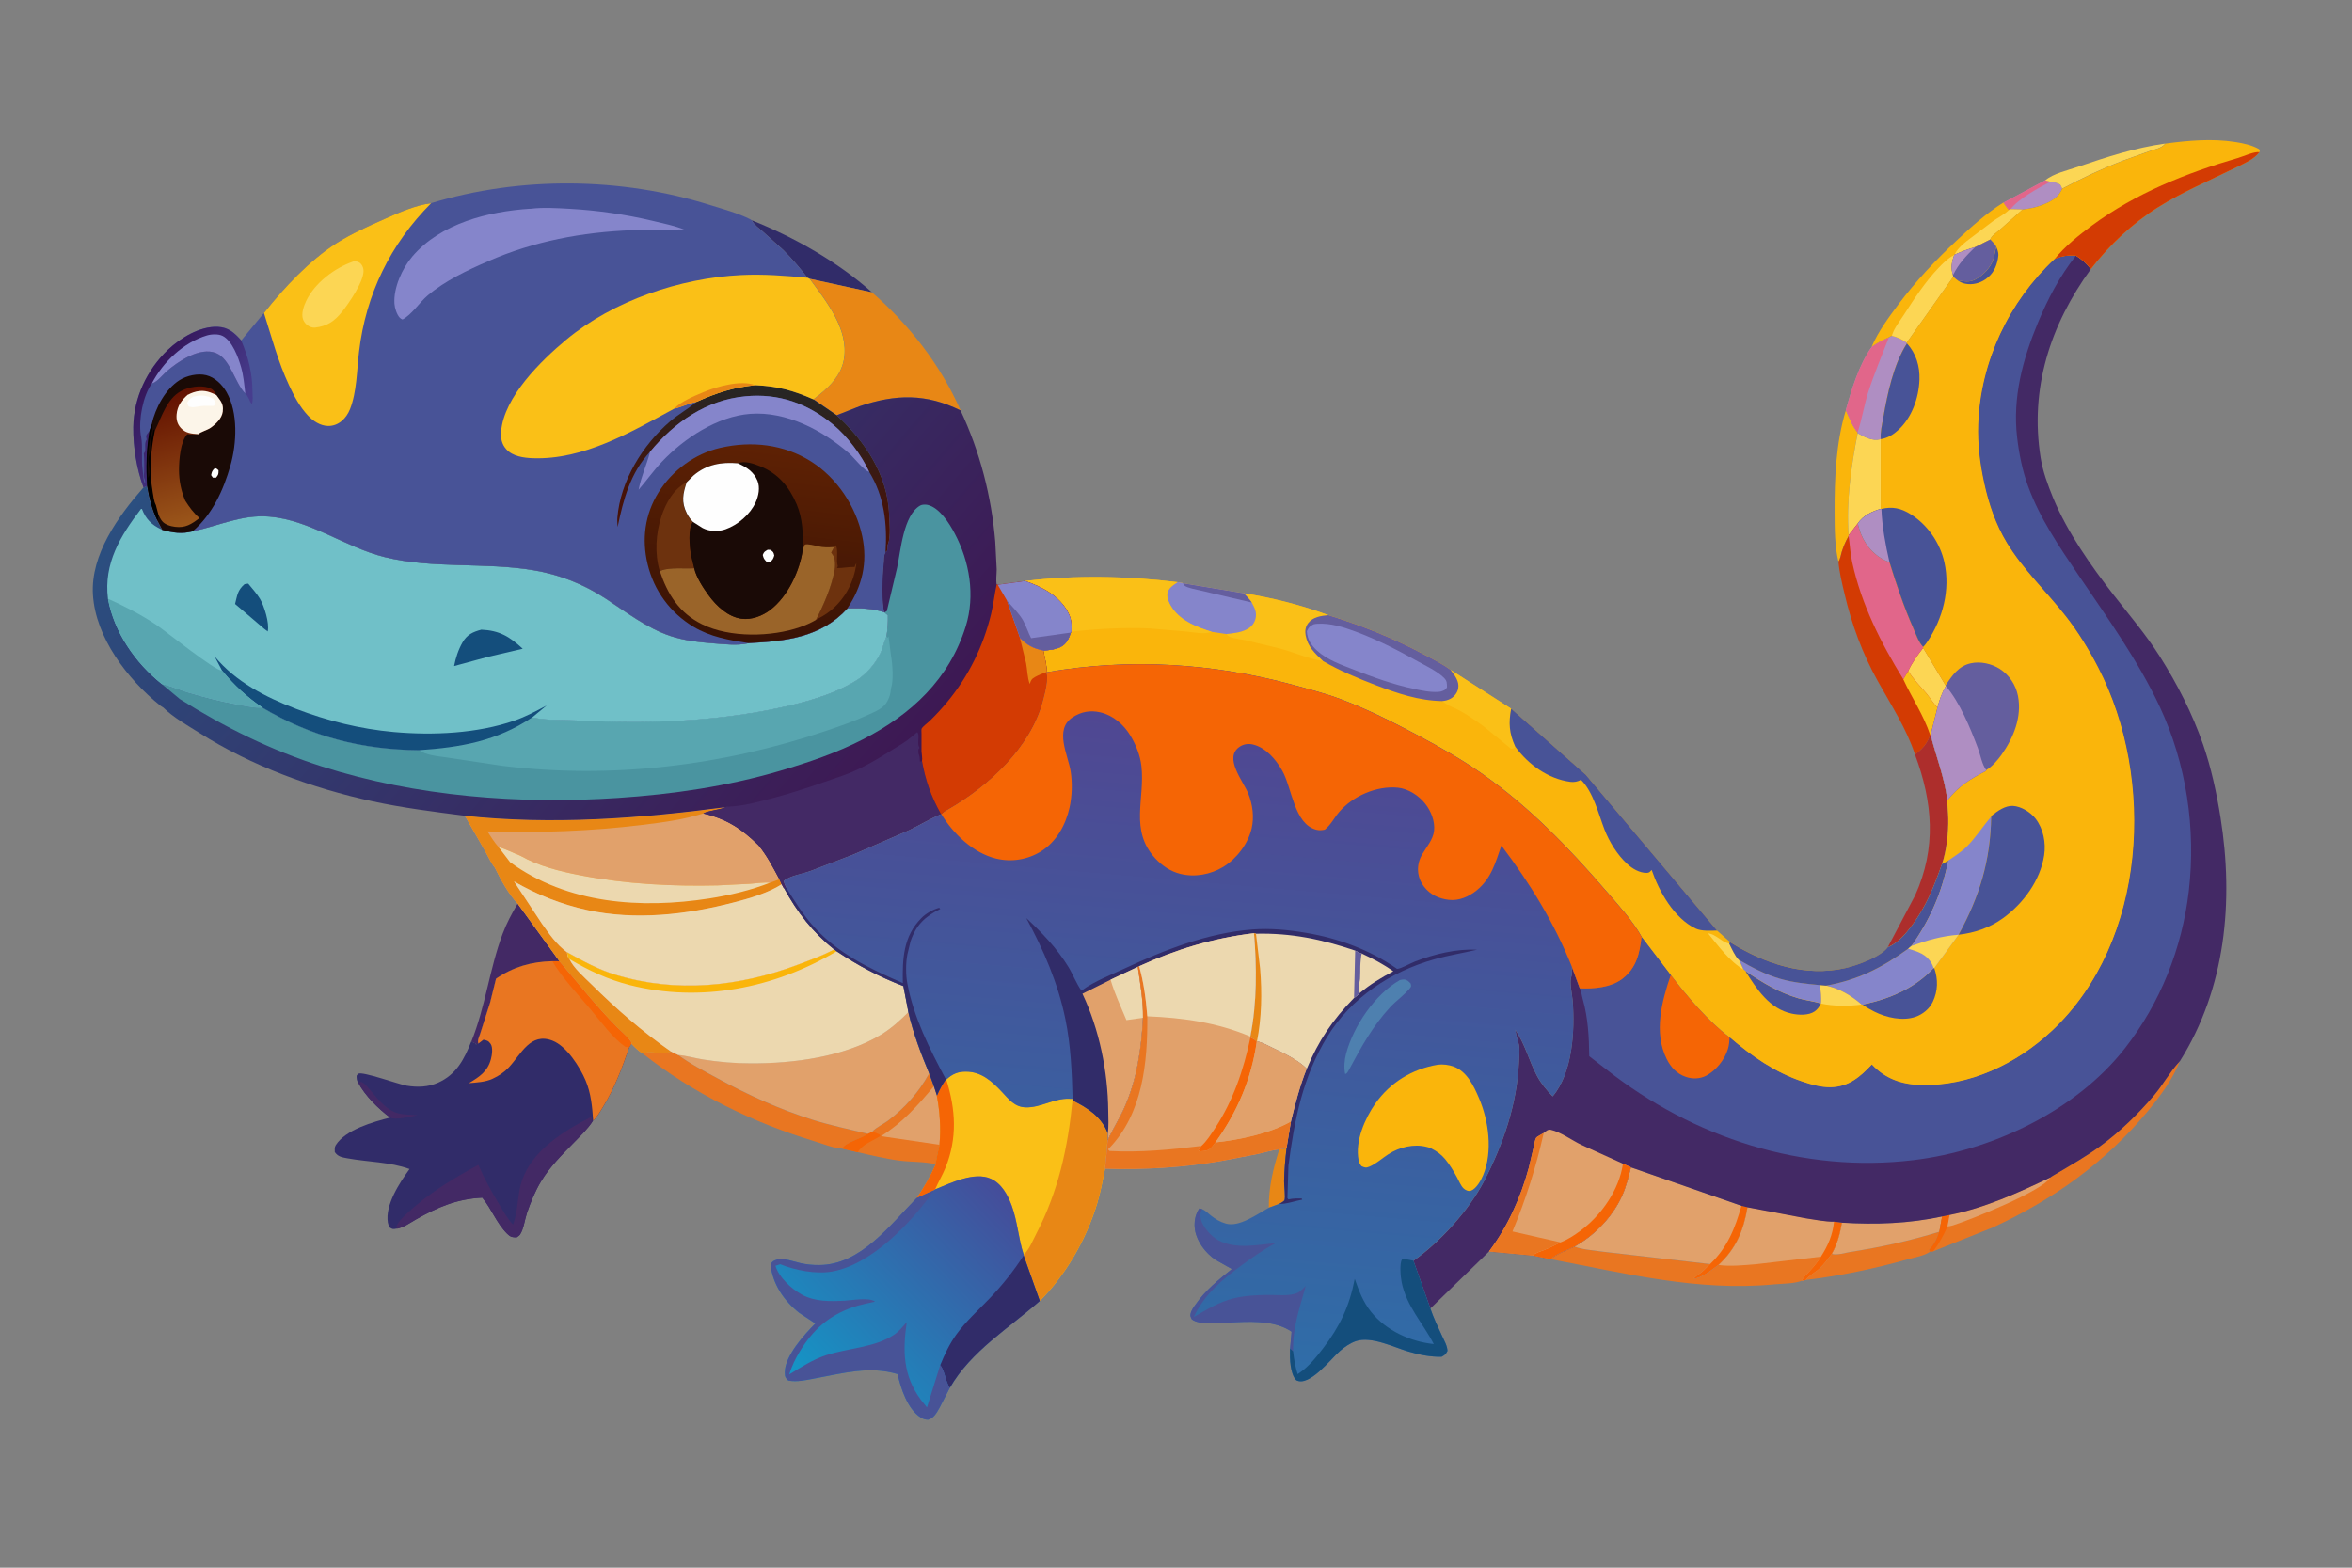 <?xml version="1.0" encoding="UTF-8"?>
<svg id="Layer_1" xmlns="http://www.w3.org/2000/svg" xmlns:xlink="http://www.w3.org/1999/xlink" version="1.1" viewBox="0 0 3753 2502">
  <rect x="0" y="0" width="3753" height="2502" fill="#808080" stroke="none"/>
  <!-- Generator: Adobe Illustrator 29.2.1, SVG Export Plug-In . SVG Version: 2.1.0 Build 116)  -->
  <defs>
    <style>
      .st0 {
        fill: #010000;
      }

      .st1 {
        fill: #fcf5e9;
      }

      .st2 {
        fill: url(#linear-gradient2);
      }

      .st3 {
        fill: url(#linear-gradient1);
      }

      .st4 {
        fill: url(#linear-gradient3);
      }

      .st5 {
        fill: url(#linear-gradient6);
      }

      .st6 {
        fill: url(#linear-gradient5);
      }

      .st7 {
        fill: url(#linear-gradient4);
      }

      .st8 {
        fill: #e88715;
      }

      .st9 {
        fill: #fab50b;
      }

      .st10 {
        fill: #6d320e;
      }

      .st11 {
        fill: url(#linear-gradient);
      }

      .st12 {
        display: none;
      }

      .st12, .st13 {
        fill: #fefefe;
      }

      .st14 {
        fill: #d33b03;
      }

      .st15 {
        fill: #1a0a06;
      }

      .st16 {
        fill: #e97621;
      }

      .st17 {
        fill: #f56505;
      }

      .st18 {
        fill: #4a94a0;
      }

      .st19 {
        fill: #645e9e;
      }

      .st20 {
        fill: #70c0c8;
      }

      .st21 {
        fill: #144e7c;
      }

      .st22 {
        fill: #432965;
      }

      .st23 {
        fill: #58a6b0;
      }

      .st24 {
        fill: #ecd8af;
      }

      .st25 {
        fill: #fac017;
      }

      .st26 {
        fill: #ad2e2c;
      }

      .st27 {
        fill: #e1a16b;
      }

      .st28 {
        fill: #8585cb;
      }

      .st29 {
        fill: #e1668a;
      }

      .st30 {
        fill: #af8ec2;
      }

      .st31 {
        fill: #fcd654;
      }

      .st32 {
        fill: #485397;
      }

      .st33 {
        fill: #9a6429;
      }

      .st34 {
        fill: #4e80af;
      }

      .st35 {
        fill: #312c69;
      }
    </style>
    <linearGradient id="linear-gradient" x1="1603.4" y1="598.1" x2="1287.4" y2="296.4" gradientTransform="translate(0 2504) scale(1 -1)" gradientUnits="userSpaceOnUse">
      <stop offset="0" stop-color="#454d9a"/>
      <stop offset="1" stop-color="#1594c5"/>
    </linearGradient>
    <linearGradient id="linear-gradient1" x1="1386.1" y1="1191" x2="455" y2="1990.8" gradientTransform="translate(0 2504) scale(1 -1)" gradientUnits="userSpaceOnUse">
      <stop offset="0" stop-color="#3e1752"/>
      <stop offset="1" stop-color="#2b4f80"/>
    </linearGradient>
    <linearGradient id="linear-gradient2" x1="1205.4" y1="1694.3" x2="1224.6" y2="1886.3" gradientTransform="translate(0 2504) scale(1 -1)" gradientUnits="userSpaceOnUse">
      <stop offset="0" stop-color="#471208"/>
      <stop offset="1" stop-color="#262625"/>
    </linearGradient>
    <linearGradient id="linear-gradient3" x1="231.8" y1="1895.1" x2="355" y2="1813.8" gradientTransform="translate(0 2504) scale(1 -1)" gradientUnits="userSpaceOnUse">
      <stop offset="0" stop-color="#35165a"/>
      <stop offset="1" stop-color="#473d8e"/>
    </linearGradient>
    <linearGradient id="linear-gradient4" x1="274.5" y1="1878.5" x2="329.4" y2="1674.4" gradientTransform="translate(0 2504) scale(1 -1)" gradientUnits="userSpaceOnUse">
      <stop offset="0" stop-color="#621000"/>
      <stop offset="1" stop-color="#9b561a"/>
    </linearGradient>
    <linearGradient id="linear-gradient5" x1="1186.7" y1="1483.5" x2="1223.1" y2="1790.9" gradientTransform="translate(0 2504) scale(1 -1)" gradientUnits="userSpaceOnUse">
      <stop offset="0" stop-color="#381205"/>
      <stop offset="1" stop-color="#5e2104"/>
    </linearGradient>
    <linearGradient id="linear-gradient6" x1="1960.3" y1="1347.2" x2="1872.4" y2="335.4" gradientTransform="translate(0 2504) scale(1 -1)" gradientUnits="userSpaceOnUse">
      <stop offset="0" stop-color="#504792"/>
      <stop offset="1" stop-color="#2f6da8"/>
    </linearGradient>
  </defs>
  <path class="st12" d="M1.5,1h3750v2500H1.5V1Z"/>
  <path class="st8" d="M2041.4,1834.5l11.4-1.9c-2.1,17.6-3.5,35.1-3.9,52.8-.1,6.1,2.5,25.7.5,30.4,0,0-2.2,1.8-2.5,2.1-1.7,1.3-3.6,2.3-5.6,3.3l-16.7,6.2c-.2-33.1,6.8-61.7,16.7-93Z"/>
  <path class="st30" d="M3263.2,287.8l8.4,2.3c6.2.7,10.4,1.5,15.9,4.7,1.1,2.1,2.3,4.1,3,6.4-6.5,14.6-17.7,20.5-32.2,26-10.2,3.9-20.4,5.8-31.2,7.2l-19-.4-2.5,1.2c-3.5-3.6-6.1-7.6-8.9-11.7l66.5-35.6Z"/>
  <path class="st29" d="M3263.2,287.8l8.4,2.3c-18.4,9.5-50.8,27-63.5,43.9l-2.5,1.2c-3.5-3.6-6.1-7.6-8.9-11.7l66.5-35.6Z"/>
  <path class="st31" d="M3263.2,287.8c14.6-11.3,34.4-15.4,51.6-21.3,46.6-15.8,91.4-30.6,140.4-37.5-6.8,7.8-14.8,8.6-24.4,11.9l-43.7,15.6c-32.4,12.5-66,28.2-96.6,44.6-.7-2.3-1.9-4.3-3-6.4-5.5-3.2-9.7-3.9-15.9-4.7l-8.4-2.3Z"/>
  <path class="st35" d="M1199.4,351.5c67.4,26.9,137.7,66.5,191.9,115l-99.2-21.6-3.8-1.8c-11.7-15.1-24.7-30.4-38.3-43.9l-33-29.8c-6.5-5.6-13.4-10.3-17.6-18Z"/>
  <path class="st9" d="M2945.3,654.6c5.4,11.5,10.5,25.8,18.8,35.4v1.2c-10.3,53.6-18.2,108.1-14.3,162.9v1.4c-4.6,8-8,15.9-10.8,24.6-1.8,5.4-2.3,11.5-5.5,16.2-6-24.5-6-53-6.1-78.1-.2-54.5,2-111.1,18-163.6Z"/>
  <path class="st16" d="M2922.7,2001.2c7.8,2.7,21.1-1.6,29.2-2.9,48.5-7.7,95.6-17.9,142.5-32.4-3.5,11.3-8.2,20-16.2,28.8l1.5,3c-9,6.5-24.7,9.1-35.5,12.1-52.9,14.9-108.2,26.6-162.7,33,4.5-6.8,16.2-13,22.6-19.1,7.1-6.8,12.8-14.8,18.7-22.6Z"/>
  <path class="st27" d="M2939,1951.2c53.4,3.3,107.5,1.5,160-10l-4.5,24.6c-46.9,14.5-94,24.8-142.5,32.4-8.2,1.3-21.5,5.6-29.2,2.9,9.3-16.6,12.9-31.5,16.3-50Z"/>
  <path class="st31" d="M2964.2,691.2c10.6,6.2,23,13,35.9,9.9l1-.3v111.3c-14.6,4.5-27.6,10.4-36.7,23.2l-14.6,18.8c-3.9-54.8,4-109.3,14.4-162.9Z"/>
  <path class="st22" d="M826,1442.2l66.9,92.2h-11.3c-33.5.6-62.2,8.7-90.1,27.7l-9.4,38-16,50.1c-1.5,4.9-4.6,10.7-2.7,15.5l-3.8,1.6-1-2.3c-2.7-.2-4.1-1.5-6.4-2.9,22.3-55.2,29-116.1,49.8-171.7,6.3-16.9,14.8-32.6,23.9-48.1Z"/>
  <path class="st26" d="M3080,1173.1h.6c9.1,35,22.1,67.6,26.7,103.9-.1,9.8,1.2,19.3,1.4,29,.4,22.6-2.7,51.5-10,73.1-13.2,37.1-25.4,68.3-49.3,99.9-9.5,12.5-20.8,25.3-35.3,32l-1.9.8,43.7-82.8c34.3-75.5,28.2-148.8-.3-224.9l1.5-1.1c11.3-8.4,17.9-16.8,22.9-29.9Z"/>
  <path class="st30" d="M3018.9,535.9c9.3,2.3,15.7,5.4,23.6,10.9l.3,1.2c-21.3,33.6-31,80.2-37.8,119-1.8,10.3-5,23.5-3.9,33.8l-1,.3c-12.8,3-25.3-3.7-35.9-9.9v-1.2c-8.3-9.7-13.5-23.9-18.9-35.4,9.1-33,21.3-73.1,41.4-101.1,8.9-6,17.5-10.8,27.3-15l4.9-2.5Z"/>
  <path class="st29" d="M2986.7,553.5c8.9-6,17.5-10.8,27.3-15-11.3,29.5-23.9,58.8-33.4,88.9-6.4,20.5-9.7,42.5-16.5,62.6-8.3-9.7-13.4-23.9-18.8-35.4,9.1-33,21.3-73.1,41.4-101.1Z"/>
  <path class="st9" d="M3196.7,323.5c2.8,4.1,5.4,8.2,8.9,11.7l2.5-1.2,19,.4-37.2,33.1c-3.9,3.4-13.2,9.5-14.1,14.7l-24.3,12.2c-11.3,3.3-21.7,7-32.5,12l-.8.6c-4.1,10.9-5.9,20.8-2.1,32.1l.4,2.6-74.2,105.1c-7.9-5.5-14.3-8.6-23.6-10.9l-4.9,2.5c-9.9,4.2-18.5,9-27.3,15,10.3-23.9,27.1-46.8,42.6-67.5,28.2-37.5,58.7-70,93-102,24-22.4,46.5-42.8,74.4-60.5Z"/>
  <path class="st31" d="M3208.1,334l19,.4-37.2,33.1c-3.9,3.4-13.2,9.5-14.1,14.7l-24.3,12.2c-11.3,3.3-21.7,7-32.5,12,3.9-10,17.8-20.8,26.4-27.1l34.5-26.2c8.5-6,18.1-10.5,25.6-17.9l2.5-1.2Z"/>
  <path class="st31" d="M3018.9,535.9l.6-2.2c3.3-10.4,12.3-21.8,18.2-30.9,16.6-25.8,34.3-53,55.5-75.2,7.2-7.6,15.7-16.1,25.2-20.6-4.1,10.9-5.9,20.8-2.1,32.1l.4,2.6-74.2,105.1c-7.9-5.5-14.3-8.6-23.6-10.9Z"/>
  <path class="st16" d="M1392.1,1805.9c5.2-6.3,18-12.2,24.9-17.4,26.6-20,49.6-45.9,65.5-75.2l7.5,20.5,4.8,14.6c5.1,26.6,6.6,51.7,4.3,78.6-1.9,10.1-5.1,21.1-6.1,31.1-18.1-4.4-38.4-3.4-56.9-5.7-22.6-2.8-45.1-8.4-67.4-13.5l-25.2-5.9c6.2-10.5,30.3-15.6,41.1-23.6l7.5-3.6Z"/>
  <path class="st17" d="M1392.1,1805.9c3.9,1.6,8.1,3,11.8,5.1l.5,2.3c-11.9,7.5-29,13.4-35.6,25.7l-25.2-5.9c6.2-10.5,30.3-15.6,41.1-23.6l7.5-3.6Z"/>
  <path class="st27" d="M1405.6,1813.4c34-21,59.1-49.3,84.4-79.6l4.8,14.6c5.1,26.6,6.6,51.7,4.3,78.6l-93.6-13.7Z"/>
  <path class="st16" d="M1070.8,1678.2l11.2,5.4c19.4,14.3,41,25.5,62.1,37,49.2,26.8,99.6,50,153.2,66.8,28.9,9,58.1,15,87.4,22.2-10.8,8-34.9,13.1-41.1,23.6-13-.5-31.6-8-44.4-11.9-97.4-29.4-193.6-76.4-273.5-139.8,13.1-6.2,29.1,3.2,45.1-3.2Z"/>
  <path class="st16" d="M3271.8,1878.9c.1-.7,9.5-5.9,10.8-6.7,23-13.6,46.6-27.1,68.2-42.9,31.9-23.3,60.8-51.5,86.4-81.6,14.2-16.7,25.3-37.5,40.1-53.2l.9-1c-10.2,27.7-32,56.9-50.8,79.6-68.2,82.4-150.4,141-247.3,185.8l-95.2,38.1-5.1.6-1.5-3c8.1-8.8,12.7-17.5,16.2-28.8l4.5-24.6,12-2.4c56.2-11.1,109.4-35.5,160.8-59.9Z"/>
  <path class="st17" d="M3099,1941.2l12-2.4-3.4,18.5c-6.4,14.4-13.3,27-22.7,39.7l-5.1.6-1.5-3c8.1-8.8,12.7-17.5,16.2-28.8l4.5-24.6Z"/>
  <path class="st27" d="M3110.9,1938.9c56.2-11.1,109.4-35.5,160.8-59.9-11.2,21.5-128.2,68.1-155.6,76.7-2.9.9-5.6,1.4-8.6,1.7l3.4-18.5Z"/>
  <path class="st16" d="M2788.3,1926.6l93.5,17.7c14.3,2.2,30.3,5.5,44.8,5.3l12.5,1.6c-3.4,18.5-7,33.4-16.3,50-5.9,7.8-11.6,15.8-18.7,22.6-6.3,6.1-18.1,12.3-22.6,19.1l-6.2,1c-10.9,4.9-32.1,4.8-44.2,5.9-121.9,11.7-238-17.7-356.8-40.2,9.7-9.1,26-14.2,38-20.1,13,5.2,30.2,6,44.1,8.2l172.6,19.9c-6.3,6.1-12.3,12.8-19.7,17.4-2.4,1.5-4.3,3.5-6.3,5.5,10.2,1.4,30.8-15.5,39.2-21.5,28.1-26.2,40-55,46.3-92.2Z"/>
  <path class="st27" d="M2788.3,1926.6l93.5,17.7c14.3,2.2,30.3,5.5,44.8,5.3l12.5,1.6c-3.4,18.5-7,33.4-16.3,50-5.9,7.8-11.6,15.8-18.7,22.6-6.3,6.1-18.1,12.3-22.6,19.1l-6.2,1c2.2-5.7,8.6-11.3,12.7-15.7,6.6-7.2,12.4-14.3,17.6-22.6l-104,12.1c-19,1.5-40.6,3.8-59.4,1.2,28.1-26.2,40-55,46.3-92.2Z"/>
  <path class="st17" d="M2926.5,1949.7l12.5,1.6c-3.4,18.5-7,33.4-16.3,50-5.9,7.8-11.6,15.8-18.7,22.6-6.3,6.1-18.1,12.3-22.6,19.1l-6.2,1c2.2-5.7,8.6-11.3,12.7-15.7,6.6-7.2,12.4-14.3,17.6-22.6,11.5-18,18.7-34.4,21-55.9Z"/>
  <path class="st27" d="M2602.3,1862.9l176.5,61.4,9.4,2.3c-6.3,37.2-18.2,66-46.3,92.2-8.3,6.1-29,23-39.2,21.5,2-2,3.9-4,6.3-5.5,7.4-4.7,13.5-11.3,19.7-17.4l-172.6-19.9c-14-2.2-31.2-3-44.1-8.2l3.5-2c30.9-18.1,58-46.7,72.7-79.4,6.5-14.4,10.1-29.9,14-45.1Z"/>
  <path class="st17" d="M2778.9,1924.3l9.4,2.3c-6.3,37.2-18.2,66-46.3,92.2-8.3,6.1-29,23-39.2,21.5,2-2,3.9-4,6.3-5.5,7.4-4.7,13.5-11.3,19.7-17.4,27.5-26.2,40-57.4,50-93.2Z"/>
  <path class="st8" d="M1292.1,445l99.2,21.6c59.8,51.9,109.3,115.7,141.5,188.4-54.7-27.1-103.6-26.1-160.7-6.8l-37,14.5-37.1-25.4c21.9-16.3,44.3-36.3,48.9-64.7,7.7-47.5-28.3-91.7-54.7-127.6Z"/>
  <path class="st14" d="M2964.4,835.3c5.2,23.2,16.4,42.5,37,55.4,4.3,2.7,8.6,4.8,13.5,6.2,11.2,36,23,71.4,38.2,106,4.1,9.3,8.4,22.2,15.6,29.5v1.7l35.9,59.9.4,1c-6.2,10.9-10.3,22.4-13.4,34.6l-10.9,43.6h-.6c-5.1,13.1-11.7,21.5-22.9,29.9l-1.5,1.1c-13.5-41.1-38.1-79-59.1-116.6-24.6-44-41.8-90.6-53.3-139.7-4-17-8.3-34.1-9.8-51.5,3.3-4.7,3.8-10.8,5.5-16.2,2.9-8.7,6.2-16.7,10.8-24.6v-1.4s14.7-18.8,14.7-18.8Z"/>
  <path class="st25" d="M3044.8,1070.8c8.1,13.7,19.3,24.2,29.4,36.4,6.1,7.3,10.8,15.3,17.3,22.3l-10.9,43.6h-.6c-10.7-32.2-29-58.5-43-89l7.8-13.3Z"/>
  <path class="st31" d="M3068.7,1034l35.9,59.9.4,1c-6.2,10.9-10.3,22.4-13.4,34.6-6.5-7-11.3-15-17.3-22.3-10.1-12.2-21.2-22.7-29.4-36.4,6.2-13.3,14.9-25.3,23.8-36.8Z"/>
  <path class="st29" d="M2964.4,835.3c5.2,23.2,16.4,42.5,37,55.4,4.3,2.7,8.6,4.8,13.5,6.2,11.2,36,23,71.4,38.2,106,4.1,9.3,8.4,22.2,15.6,29.5v1.7c-9,11.5-17.7,23.5-23.8,36.8l-7.8,13.3c-35.9-58.3-66.9-119.4-81.6-186.8-3-13.8-3.7-27.8-5.7-41.8v-1.4s14.7-18.8,14.7-18.8Z"/>
  <path class="st27" d="M1449.2,1615.4c7.8,33.9,20,65.9,33.3,97.9-15.9,29.3-38.9,55.1-65.5,75.2-6.9,5.2-19.7,11.2-24.9,17.4l-7.5,3.6c-29.3-7.2-58.5-13.2-87.4-22.2-53.5-16.8-104-40-153.2-66.8-21.1-11.5-42.8-22.7-62.1-37,13.5,1,26.9,5.1,40.3,7.3,25.4,4.1,50.7,6,76.4,6.1,67.5.2,147.8-10.1,206.6-45.5,16.7-10,30.3-22.4,44-36.1Z"/>
  <path class="st25" d="M1510,1722.7c9.2-8.7,18.5-12.6,31.2-12.5,24.8.2,41.3,15.4,57.3,32.3,11.1,11.8,20.1,24.1,37.7,24.7,23.8.9,45.3-14.6,69.3-13.7l6,.2-.3,2.3c24.6,12.4,46.3,26,56.4,52.9v11.2c-.4,4.3-1.5,9.3-1.2,13.6l-3.1,31.5c-3.8,18.6-7.1,37.6-12.7,55.8-17.5,57.5-49.2,112.3-91.3,155.3l-25.8-72.6v-1.3c-8.3-25.4-9.7-52.6-19-78-6.2-17-16.2-35.6-33.6-43.2-26.2-11.5-63.6,6.9-88.4,17l-2,1.6-27.7,12.6c12-17.5,21.9-34.7,30.5-54.1,1-10.1,4.2-21,6.1-31.1,2.3-27,.7-52.1-4.3-78.6,3.9-9.4,8.6-17.4,14.2-25.8h.9Z"/>
  <path class="st17" d="M1509,1722.7h.9c15.1,48,17.9,93.4-1.1,140.7-4.8,11.9-11.5,22.9-16.6,34.7l-2,1.6-27.7,12.6c12-17.5,21.9-34.7,30.5-54.1,1-10.1,4.2-21,6.1-31.1,2.3-27,.7-52.1-4.3-78.6,3.9-9.4,8.6-17.4,14.2-25.8Z"/>
  <path class="st8" d="M1711.2,1756c24.6,12.4,46.3,26,56.4,52.9v11.2c-.4,4.3-1.5,9.3-1.2,13.6l-3.1,31.5c-3.8,18.6-7.1,37.6-12.7,55.8-17.5,57.5-49.2,112.3-91.3,155.3l-25.8-72.6v-1.3c8.7-7.9,14.3-22.3,19.8-32.8,35.5-68.3,50.7-137.7,58.1-213.6Z"/>
  <path class="st11" d="M1492.3,1898.1c24.9-10.1,62.2-28.5,88.4-17,17.4,7.6,27.4,26.2,33.6,43.2,9.3,25.4,10.7,52.6,19.1,78v1.3c0,0,25.8,72.6,25.8,72.6-49.9,44-109.7,79.9-143.6,138.7l-16.5,32c-4.4,7.6-9,16.5-18,18.9-4.8,0-8.2-1.1-12.2-3.7-20.9-13.2-31.5-46.5-36.7-69.1-45.1-13.6-87.9-1.1-132.8,7.1-13.4,2.5-28,5.9-41.6,3.2-5-5-5.5-6.1-5.5-13.3,0-26,31.4-60.5,48.7-77.8l-25.4-16.7c-24.9-19.6-42.6-45.8-46.2-77.5,3.6-5.5,4.2-5.5,10.4-7.8,11.5-2.5,25.6,2.9,36.9,5.6,10.1,2.4,20,3.3,30.4,3.2,65.9,0,113.5-64.2,155.6-106.9l27.7-12.6,2-1.6Z"/>
  <path class="st35" d="M1633.4,2003.7l25.8,72.6c-49.9,44-109.7,79.9-143.6,138.7-7.7-11.7-7.4-25.5-15.3-36.3,7.1-17.2,14.5-33.3,25.4-48.5,15.4-21.5,35.5-39.2,53.7-58.3,20-20.9,38.4-43.9,54-68.2Z"/>
  <path class="st32" d="M1490.3,1899.7c-35.1,50.7-99.6,118.8-163,129.7-25.6,4.4-58.6-2.1-82.3-11.7l-7.6,2.5c5.4,18.5,25.6,36.8,41.8,45.8,20.9,11.6,45,11,68.2,9.9,12.5-.6,38.7-5.8,48.9,1.4-11.8,2.8-24.1,5-35.5,9-38.6,13.5-63.5,36-84.5,70.4-7.4,12.2-12.7,23.3-17,36.9,19.2-11.7,37.2-23.6,58.8-30.7,34.7-11.4,78.1-12.1,108.8-32.9,7.7-5.2,13.9-13,20-20-6.6,45.4-6.2,85.2,22.3,123.7l9.9,12.5,21.2-67.6c8,10.8,7.6,24.6,15.3,36.3l-16.5,32c-4.4,7.6-9,16.5-18,18.9-4.8,0-8.2-1.1-12.2-3.7-20.9-13.2-31.5-46.5-36.7-69.1-45.1-13.6-87.9-1.1-132.8,7.1-13.4,2.5-28,5.9-41.6,3.2-5-5-5.5-6.1-5.5-13.3,0-26,31.4-60.5,48.7-77.8l-25.4-16.7c-24.9-19.6-42.6-45.8-46.2-77.5,3.6-5.5,4.2-5.5,10.4-7.8,11.5-2.5,25.6,2.9,36.9,5.6,10.1,2.4,20,3.3,30.4,3.2,65.9,0,113.5-64.2,155.6-106.9l27.7-12.6Z"/>
  <path class="st35" d="M892.9,1534.3c29.9,35.2,58.8,71.5,91.3,104.5,4.4,4.4,23.4,20.9,23.4,26l-.2,1-3.2,5.2c-11.1,32.7-23.7,66-41.9,95.5-4.5,7.3-9.4,16.2-15.8,21.9l-1.1,1.3c-7.9,12.2-19.2,22.9-29.3,33.3-19.1,19.6-38.6,38.7-52.8,62.3-9.6,15.9-16.5,33-22.5,50.5-3.4,10.1-5.4,26.7-11.4,34.9-1,1.3-3.6,2.9-5,4-7.3-.1-10-.6-15.3-5.9-16.8-16.7-24.8-39.7-39.6-57.5-40.5,2-71.2,15.1-106,34.9-9.3,5.3-19.6,12.9-30.2,14.6-6.2,1.1-6.3,1.4-11.6-1.8-1.3-2.5-2.3-4.9-2.8-7.8-4.6-28.4,18.7-63.5,34.6-85.5-31.3-11.4-66.6-11.1-99.3-17.1-8.4-1.6-14.7-2.3-20-9.9,0-4.1-.7-7.4,1.5-11,15.6-24.9,60.3-37.4,86.9-44.1-18.7-13.7-40.4-35.2-51.2-55.9-2.5-3.5-2.3-6.6-2.4-10.8.9-1.1,1.5-2.5,2.7-3.3,6.1-4.2,66,17.4,77.6,19.2,17,2.7,33.7,2.2,49.6-4.8,29.4-13,42.1-37.8,53.2-66.2,2.2,1.5,3.6,2.8,6.4,2.9l1,2.3,3.8-1.6c-2-4.8,1.1-10.5,2.7-15.5l16-50.1,9.4-38c27.8-19,56.6-27.1,90.1-27.9h11.3Z"/>
  <path class="st22" d="M571.6,1727.9c1.9-.5,4.2-1.8,5.9-.8,6.4,3.6,10.8,9.9,15.5,15.3,11.5,13.5,24.1,29.5,42,34.3,9.6,2.6,21.3,2.4,31.3,3.2-9,1.7-35.9,8.4-43.5,3.8-18.7-13.7-40.4-35.2-51.2-55.9Z"/>
  <path class="st22" d="M633.5,1961l-1.1-2.9c2.8-8.8,11.5-16.1,18.1-22.4,32.1-30.4,74.1-55.8,112.8-76.6,9.4,21.7,20.8,42.4,33,62.6,6.8,11.3,13.2,23.2,22.3,32.7,8.5-21.3,6.6-47.4,14.1-69.7,16.4-48.9,67.3-80.1,110.9-102.2l1.9,7.4c-7.9,12.2-19.2,22.9-29.3,33.3-19.1,19.6-38.6,38.7-52.8,62.3-9.6,15.9-16.5,33-22.5,50.5-3.4,10.1-5.4,26.7-11.4,34.9-1,1.3-3.6,2.9-5,4-7.3-.1-10-.6-15.3-5.9-16.8-16.7-24.8-39.7-39.6-57.5-40.5,2-71.2,15.1-106,34.9-9.3,5.3-19.6,12.9-30.2,14.6Z"/>
  <path class="st16" d="M892.9,1534.3c29.9,35.2,58.8,71.5,91.3,104.5,4.4,4.4,23.4,20.9,23.4,26l-.2,1-3.2,5.2c-11.1,32.7-23.7,66-41.9,95.5-4.5,7.3-9.4,16.2-15.8,21.9-1.5-21.8-3.4-43.4-12-63.8-9.1-21.6-30.2-54.9-52.8-63.7-35.3-13.7-49.9,21.2-69.7,42.5-7.4,7.9-16.1,13.7-25.9,18.2-11.9,5.5-25,5.9-38,7.1,16.6-9.9,29.9-18.4,35.2-38.2,1.8-6.6,3.6-18.7-.5-24.6-3.5-5-5.9-5.4-11.4-6.6l-8,6.2c-2-4.8,1.1-10.5,2.7-15.5l16-50.1,9.4-38c27.8-19,56.6-27.1,90.1-27.9h11.3Z"/>
  <path class="st17" d="M892.9,1534.3c29.9,35.2,58.8,71.5,91.3,104.5,4.4,4.4,23.4,20.9,23.4,26l-.2,1-3.2,5.2h-5.8c-21.1-14.2-39.3-40.4-55.8-59.8-20.7-24.6-44.7-49.4-61.2-77h11.3Z"/>
  <path class="st27" d="M1158.2,1288.2c-11.6,4.9-24.9,4.8-35.8,9.9,37.4,8.8,60.6,24,88.1,50.8,14.1,17.5,22.7,34.7,33.4,54.2l3.6,8.1,3.6,6.6c20.5,37.9,46,70.7,79.9,97.5l3.9,2.9c34.5,22.9,67.8,40.6,106.4,55.5l8,41.7c-13.7,13.6-27.3,26-44,36.1-58.8,35.3-139.1,45.7-206.6,45.5-25.7,0-51-2.1-76.4-6.1-13.4-2.1-26.7-6.2-40.3-7.3l-11.2-5.4c-15.9,6.4-31.9-3-45.1,3.2-7.1-4.2-12.5-9.9-18.2-15.6l.2-1c0-5.1-19.1-21.6-23.4-26-32.5-32.9-61.4-69.2-91.3-104.5l-66.9-92.2c-13.9-14.3-27.8-39.2-36.4-57.3-6-7.2-10.5-17.4-15.1-25.7l-32.9-57.4c139.2,14.9,278.4,4.5,416.6-13.7Z"/>
  <path class="st8" d="M1158.2,1288.2c-11.6,4.9-24.9,4.8-35.8,9.9-31.5,10.2-65.5,14.5-98.2,18.5-81.4,10-164.6,12.8-246.5,10.3,5.5,8.4,11,17.3,17.7,24.9,11.8,3.1,23.3,9.4,34.8,13.8,30.3,17.2,64.2,25.3,98.2,31.8,70.7,13.6,144.7,17.4,216.7,15.7l51.8-2.6c10.6-.8,21.4-2.6,32-1.7l15.1-5.6,3.6,8.1c-22,14.1-51.8,22.7-77,29.2-75,19.5-156.6,28.9-233.1,12.2-41.9-9.2-80.2-24.4-117.3-45.8l44.4,67.2c12.2,17.1,23.2,33.2,40.2,45.9.7,3.9.8,7.9,3.8,10.8,7.3,14.9,23.2,28.5,35,40.1,39.9,39.4,81.1,75.5,127.2,107.5-15.9,6.4-31.9-3-45.1,3.2-7.1-4.2-12.5-9.9-18.2-15.6l.2-1c0-5.1-19.1-21.6-23.4-26-32.5-32.9-61.4-69.2-91.3-104.5l-66.9-92.2c-13.9-14.3-27.8-39.2-36.4-57.3-6-7.2-10.5-17.4-15.1-25.7l-32.9-57.4c139.2,14.9,278.4,4.5,416.6-13.7Z"/>
  <path class="st24" d="M795.3,1351.8c11.8,3.1,23.3,9.4,34.8,13.8,30.3,17.2,64.2,25.3,98.2,31.8,70.7,13.6,144.7,17.4,216.7,15.7l51.8-2.6c10.6-.8,21.4-2.6,32-1.7-30.7,12-64.4,20-96.9,25.1-108.9,16.9-226.3,9-318-57.9l-18.5-24.2Z"/>
  <path class="st24" d="M904.8,1519.8c-17.1-12.7-28-28.8-40.2-45.9l-44.4-67.2c37,21.4,75.4,36.7,117.3,45.8,76.5,16.7,158.1,7.3,233.1-12.2,25.2-6.5,55-15.1,77-29.2l3.6,6.6c20.5,37.9,46,70.7,79.9,97.5-18.2,9.8-38.5,17-57.8,24.3-93.9,35.3-194.2,45.7-291.1,16.1-27.5-8.4-52.2-21.9-77.2-35.9Z"/>
  <path class="st24" d="M1331,1515.4l3.9,2.9c34.5,22.9,67.8,40.6,106.4,55.5l8,41.7c-13.7,13.6-27.3,26-44,36.1-58.8,35.3-139.1,45.7-206.6,45.5-25.7,0-51-2.1-76.4-6.1-13.4-2.1-26.7-6.2-40.3-7.3l-11.2-5.4c-46.1-32-87.3-68-127.2-107.5-11.8-11.6-27.7-25.2-35-40.1-3-2.8-3.1-6.9-3.8-10.8,25,14,49.7,27.5,77.2,35.9,97,29.6,197.3,19.2,291.1-16.1,19.4-7.3,39.6-14.5,57.8-24.3Z"/>
  <path class="st9" d="M1331,1515.4l3.9,2.9c-99.1,58.9-217,82.4-329.9,53.9-34.4-8.7-65.9-23.4-96.3-41.5-3-2.8-3.1-6.9-3.8-10.8,25,14,49.7,27.5,77.2,35.9,97,29.6,197.3,19.2,291.1-16.1,19.4-7.3,39.6-14.5,57.8-24.3Z"/>
  <path class="st22" d="M3278.3,413.7c11.7-5.1,21.4-6.4,34.2-5.7,9.4,5.9,16.9,12.6,23.8,21.4-64.8,89-97.8,190.9-80.1,301.4,3.5,21.8,11.5,43.3,19.8,63.6,22.8,55.2,60.1,108.1,96.6,155.1,25.3,32.5,51.6,63.2,73.7,98.1,27.9,44.1,51.9,91,69,140.3,13.1,37.8,21.6,77.3,27.9,116.8,21.3,133.5,8.3,272.6-64.8,388.9h-.1c0,.1-.9,1.1-.9,1.1-14.8,15.7-25.9,36.4-40.1,53.2-25.6,30.1-54.5,58.3-86.4,81.6-21.7,15.8-45.2,29.3-68.2,42.9-1.2.7-10.6,6-10.8,6.7-51.4,24.5-104.6,48.8-160.8,59.9l-12,2.4c-52.5,11.5-106.5,13.3-160,10l-12.5-1.6c-14.4.2-30.5-3.2-44.8-5.3l-93.5-17.7-9.4-2.3-176.5-61.4c-3.9,15.2-7.5,30.7-14,45.1-14.7,32.7-41.8,61.3-72.7,79.4l-3.5,2c-11.9,5.9-28.3,11-38,20.1l-28.5-5.7-69.8-6.5-93.6,90.9-27-76.1c42.9-30.1,88.8-80.9,113-127.6,30.4-58.7,52.2-121.9,55.3-188.3.4-8.7,2-24-.8-32.2-2.3-6.6-3.5-13.7-5-20.5,15.8,22.6,21.7,48.9,34.5,73,6.6,12.5,15.5,23.1,25.3,33.2,31.8-38.1,35.4-104.7,31.9-152.2-.7-9.8-5.4-29.7-2.4-38.3,1.8-5,1-11.3.9-16.6l12.9,34.9c22.4,1.1,50-1.3,68.4-15.6,22.1-17.3,27.1-40.2,30.2-66.5l46.5,60.8c26.2,34.2,59.5,73.6,93.9,99.5,35,30.1,71.9,55.9,116,70.7,14.6,4.9,29.8,9.3,45.3,9,28.9-.6,46.8-16.3,65.6-36.2,20.9,22.3,46.4,31.6,77,32.6,78.5,2.7,154.3-33.8,210.6-86.7,151.4-142.3,165.6-401.7,73.5-579.7-14.8-28.6-32-56.8-51.9-82.1-30.7-39.1-67.9-74.2-93.8-116.9-17.8-29.4-28.8-61.8-36.1-95.2-6.8-31.1-10.8-62.1-9.6-94,3.7-100.2,49-195.5,121.7-263.5Z"/>
  <path class="st27" d="M2463.3,1808.1c3.7-2.6,6.4-6,11.3-4.9,15.3,3.3,33.8,16.7,48.3,23.8l66.9,30.3,12.6,5.7c-3.9,15.2-7.5,30.7-14,45.1-14.7,32.7-41.8,61.3-72.7,79.4l-3.5,2c-11.9,5.9-28.3,11-38,20.1l-28.5-5.7-69.8-6.5c29.8-39.3,50.7-86.1,63.6-133.6l7.9-33.5c.8-3.5,1.9-11.3,3.8-14.3,1.4-2.1,9.6-6.2,12.2-7.8Z"/>
  <path class="st17" d="M2589.8,1857.3l12.6,5.7c-3.9,15.2-7.5,30.7-14,45.1-14.7,32.7-41.8,61.3-72.7,79.4l-3.5,2c-11.9,5.9-28.3,11-38,20.1l-28.5-5.7c4.8-4.8,12.6-6.5,18.9-9.1,8.7-3.5,17.1-7.8,25.5-12,11.7-4.5,22-11.3,32-18.7,33.3-24.7,61.6-65.4,67.6-106.8Z"/>
  <path class="st16" d="M2463.3,1808.1c-12.3,54.6-28.4,105.6-49.9,157.3l76.6,17.4c-8.4,4.2-16.8,8.4-25.5,12-6.2,2.5-14.1,4.3-18.9,9.1l-69.8-6.5c29.8-39.3,50.7-86.1,63.6-133.6l7.9-33.5c.8-3.5,1.9-11.3,3.8-14.3,1.4-2.1,9.6-6.2,12.2-7.8Z"/>
  <path class="st32" d="M3278.3,413.7c11.7-5.1,21.4-6.4,34.2-5.7-25.9,32.7-45,69.2-60.9,107.6-24,57.8-40.4,118.9-33,182.1,3.1,26.4,8.4,53.2,17.5,78.2,18.5,50.9,50.3,97.5,80.5,142.1,45.5,67.2,95.4,136.6,129.8,210.3,42.3,90.5,57.8,194.5,46.2,293.7-10.7,91.3-45.3,178.7-102.1,251.2-78.2,100-212.7,163.4-337,178.3-176.7,21.3-351.3-35.3-490.3-144.7l-27.3-21.1c-.3-30-1.9-61-10.1-90-1.8-6.2-2.2-12.2-4.8-18.2,22.4,1.1,50-1.3,68.4-15.6,22.1-17.3,27.1-40.2,30.2-66.5l46.5,60.8c26.2,34.2,59.5,73.6,93.9,99.5,35,30.1,71.9,55.9,116,70.7,14.6,4.9,29.8,9.3,45.3,9,28.9-.6,46.8-16.3,65.6-36.2,20.9,22.3,46.4,31.6,77,32.6,78.5,2.7,154.3-33.8,210.6-86.7,151.4-142.3,165.6-401.7,73.5-579.7-14.8-28.6-32-56.8-51.9-82.1-30.7-39.1-67.9-74.2-93.8-116.9-17.8-29.4-28.8-61.8-36.1-95.2-6.8-31.1-10.8-62.1-9.6-94,3.7-100.2,49-195.5,121.7-263.5Z"/>
  <path class="st17" d="M2666,1556.1c26.2,34.2,59.5,73.6,93.9,99.5-.4,6.2-.9,12.5-2.7,18.4-5.1,17.1-18.9,34.5-34.7,42.8-9.9,5.2-21.9,5.5-32.4,1.9-14.6-4.9-24-15.3-30.8-28.9-20.8-42.2-7.8-91.7,6.7-133.8Z"/>
  <path class="st9" d="M3455.2,229.1c36.9-4.9,74.5-8.3,111.5-2.5,12.8,2,26.8,4.9,38.1,11.5.7,2,1.5,2.6.5,4.6-8.5,11-21,16.2-33.1,22.4l-67.7,32.4c-20.5,9.9-40.8,20.6-60.1,32.6-41.5,25.8-78.2,60.6-108.1,99.1-6.9-8.7-14.4-15.5-23.8-21.4-12.7-.7-22.5.5-34.2,5.7-72.7,68-118,163.3-121.7,263.5-1.1,31.9,2.8,62.9,9.6,94,7.3,33.4,18.3,65.8,36.1,95.2,25.9,42.7,63.1,77.8,93.8,116.9,19.9,25.3,37.1,53.5,51.9,82.1,92.1,178,77.9,437.4-73.5,579.7-56.3,52.9-132.1,89.4-210.6,86.7-30.6-1-56.1-10.3-77-32.6-18.8,19.8-36.7,35.5-65.6,36.2-15.5.3-30.8-4.1-45.3-9-44.1-14.8-81-40.7-116-70.7-34.4-25.9-67.7-65.3-93.9-99.5l-46.5-60.8c-14.7-26.4-38-51.6-57.7-74.4-59.9-69.2-120.8-132.3-196-185.3-32.7-23.1-68.5-43.3-103.8-62.1-39.8-21.2-80.8-41.9-123.2-57.7-24.5-9.1-49.7-15.6-74.9-22.5-128.7-35-261.7-43.2-393.3-20.4-.6-11.6-3.5-23.3-5.8-34.7,9-.5,18.9-1.4,27.1-5.4,10-4.9,13.4-13.4,16.8-23.2l1-1.4c.5-11.1.2-19.8-4.9-29.8-13.7-27.1-41.7-41.6-69.1-51,79-9.7,164.3-8,243.2,1.8,2.3.4,7,.6,8.8,1.8l96.9,16c44,6.7,93.3,19.2,135,34.9,52.6,16.2,103.7,36.6,152.3,62.6,14.3,7.6,29.7,15,42.7,24.8l96.6,61.9,119.1,105.5,209.5,248.6,20.8,18.4c54.9,34.5,119.8,56.4,185.1,41.2,17.7-4.1,55.4-17.6,66.5-32.9l1.9-.8c14.5-6.7,25.8-19.5,35.3-32,23.9-31.6,36.2-62.8,49.3-99.9,7.3-21.5,10.5-50.5,10-73.1-.2-9.7-1.5-19.2-1.4-29-4.6-36.3-17.7-68.8-26.7-103.9l10.9-43.6c3.1-12.2,7.2-23.7,13.4-34.6l-.4-1-35.9-59.9v-1.7c-7.2-7.3-11.5-20.2-15.6-29.5-15.2-34.6-27-69.9-38.2-106-4.9-1.4-9.2-3.5-13.5-6.2-20.6-13-31.8-32.2-37-55.4,9.1-12.8,22.1-18.7,36.6-23.2v-111.3c-1-10.3,2.2-23.4,4-33.8,6.7-38.9,16.4-85.4,37.8-119l-.3-1.2,74.2-105.1-.4-2.6c-3.8-11.3-2.1-21.2,2.1-32.1l.8-.6c10.7-4.9,21.1-8.7,32.5-12l24.3-12.2c.9-5.2,10.1-11.3,14.1-14.7l37.2-33.1c10.8-1.3,21-3.2,31.2-7.2,14.5-5.6,25.7-11.5,32.2-26,30.5-16.4,64.1-32.1,96.6-44.6l43.7-15.6c9.6-3.3,17.6-4,24.4-11.9Z"/>
  <path class="st32" d="M3185.4,393.9c3.1,7.2,4.2,11.2,2.6,19.2-2.7,13.7-7.8,24.2-19.6,32.5-9.3,6.5-21.3,9.5-32.5,7.2-4.8-.9-8.7-2.9-12.6-5.7,10.3,2.2,19.1,4,28.9-1.2,12.2-6.4,24.6-19.3,28.8-32.7,1.8-5.8,2.2-11.8,4.1-17.7l.5-1.6Z"/>
  <path class="st31" d="M2781.9,1547.2c-21.1-11.7-41.1-38.7-56.4-57.6,12.6,1.4,21.1,13.5,32.8,16.1l1,.2c3.9,7.6,9.3,20.1,15.3,25.8l7.2,15.5Z"/>
  <path class="st31" d="M2904,1572.1l9.8.9c22.6,5.2,39.4,15.4,57,30.2-20.7,2.8-44.9,2.8-65.4-1.6,1.2-9.8-.4-19.8-1.4-29.5Z"/>
  <path class="st32" d="M2784.8,1549.6c26.7,18.2,53.6,34.6,84.8,43.7,11.6,3.4,24.5,4.6,35.8,8.4-1.9,4.7-5.7,9.6-9.9,12.5-9.7,6.7-25.7,5.9-36.6,3.5-35.6-7.6-56-39.4-74-68.1Z"/>
  <path class="st28" d="M2774.7,1531.7c20.9,12.2,42.5,23.6,65.9,30.3,21,6,41.9,8,63.5,10.1,1,9.7,2.6,19.8,1.4,29.5-11.3-3.9-24.2-5-35.8-8.4-31.2-9.1-58.1-25.5-84.8-43.7l-2.9-2.4-7.2-15.5Z"/>
  <path class="st19" d="M3151.6,394.4l24.3-12.2c3.2,3.5,7.6,7.3,9.6,11.7l-.5,1.6c-1.9,5.9-2.2,11.9-4.1,17.7-4.2,13.4-16.5,26.3-28.8,32.7-9.8,5.2-18.6,3.4-28.9,1.2l-6.5-5.4-.4-2.6c-3.8-11.3-2.1-21.2,2.1-32.1l.8-.6c10.7-4.9,21.1-8.7,32.5-12Z"/>
  <path class="st30" d="M3151.6,394.4c-14.5,14.2-26.3,26.3-35.3,44.7-3.8-11.3-2.1-21.2,2.1-32.1l.8-.6c10.7-4.9,21.1-8.7,32.5-12Z"/>
  <path class="st32" d="M3085.4,1544.9h1c6.3,18.5,6,36.4-2.4,54.2-5.3,11.1-16,19.7-27.4,23.7-20.7,7.2-46.8,1.3-65.8-8.3-6.4-3.2-13.1-6.9-18.8-11.2,43.3-9.1,83.1-25.8,113.5-58.4Z"/>
  <path class="st32" d="M3042.8,548c14.7,16.1,20.8,36.5,20,58.3-1.1,28.8-12.1,60.2-33.8,80-8.1,7.4-16.8,12.8-27.9,14.6-1.1-10.3,2.1-23.4,3.9-33.8,6.7-38.9,16.4-85.4,37.8-119Z"/>
  <path class="st25" d="M2314.7,1069.1l96.6,61.9c-4.2,23-3.2,39.4,6.6,60.8l-2.1,2.2c-1.5.4-3,1.2-4.6,1.1-.2,0-3.2-2.6-3.4-2.8l-40.6-33.2c-14.9-11-34.4-24.6-51.5-31.3-5.5-2.1-9.9-5.6-14.7-9,4.6-.3,9.4-1.5,13.5-3.7,6.1-3.3,11-9.7,12.3-16.5,2.1-11.4-5.7-21-12.1-29.5Z"/>
  <path class="st28" d="M2913.8,1573c51.6-9.4,88.9-28.3,131.2-59,14.6,4.3,29.2,8.9,37.1,23.2,1.3,2.4,2.6,5,3.3,7.7-30.4,32.7-70.2,49.3-113.5,58.4h-1.1c-17.6-14.9-34.4-25.2-57-30.3Z"/>
  <path class="st25" d="M1984.7,946.9c44,6.7,93.3,19.2,135,34.9-11.7,1.2-24.6,2.7-32.3,12.8-4.4,5.8-5.4,12.5-4,19.6,3.4,18.2,14.9,28.5,27.6,40.7-22.2-2.9-46.4-14.1-68.5-19.8l-54.7-13.2c-7.8-1.8-16.8-2.4-24.3-5-2.6-.9-4.8-2.9-6.6-5,11.2-1.3,22.5-2.1,32.6-7.5,6.9-3.6,11.5-8.7,13.7-16.2,3-10.3-1.1-17.7-5.8-26.6-3.5-5.4-8.4-10-12.7-14.7Z"/>
  <path class="st32" d="M3108.9,1373.4c-10.5,51.3-28.5,93.2-58.7,136.2l-5.3,4.5c-42.3,30.6-79.6,49.6-131.2,59l-9.8-.9c-21.6-2.1-42.5-4-63.5-10.1-23.4-6.8-44.9-18.1-65.9-30.3-6-5.7-11.4-18.2-15.3-25.8l1.3-2.4c54.9,34.5,119.8,56.4,185.1,41.2,17.7-4.1,55.4-17.6,66.5-32.9l1.9-.8c14.5-6.7,25.8-19.5,35.3-32,23.9-31.6,36.2-62.8,49.3-99.9l10.2-5.6Z"/>
  <path class="st28" d="M1878.9,929.1c2.3.4,7,.6,8.8,1.8l96.9,16c4.3,4.7,9.2,9.4,12.7,14.7,4.7,8.9,8.8,16.3,5.8,26.6-2.2,7.5-6.8,12.6-13.7,16.2-10.1,5.3-21.4,6.2-32.6,7.5l-23.3-3.5c-23.6-7.5-47.3-16.2-62.5-37-4.4-5.9-10-17.3-8.4-24.6,1.8-8.6,9.6-13.1,16.3-17.7Z"/>
  <path class="st19" d="M1887.7,930.9l96.9,16c4.3,4.7,9.2,9.4,12.7,14.7l-81.5-19.1c-6.3-1.6-20.8-3.9-25.6-7.8-1.2-.9-1.7-2.5-2.5-3.8Z"/>
  <path class="st14" d="M3278.3,413.7c16.1-20.2,39.2-38.6,59.9-53.9,69.5-51.3,150.2-83.6,232.6-107.6,9.1-2.6,25.9-10.6,34.5-9.3-8.5,11-21,16.2-33.1,22.4l-67.7,32.4c-20.5,9.9-40.8,20.6-60.1,32.6-41.5,25.8-78.2,60.6-108.1,99.1-6.9-8.7-14.4-15.5-23.8-21.4-12.7-.7-22.5.5-34.2,5.7Z"/>
  <path class="st28" d="M3177.2,1303.5c-1.2,70.1-18.6,127.4-52.1,188.3l-38.8,53.2h-1c-.7-2.7-1.9-5.2-3.3-7.7-7.9-14.3-22.5-18.9-37.1-23.2l5.3-4.5c30.2-42.9,48.1-84.8,58.7-136.2,9.5-6.7,20.2-13.3,28.5-21.4,14.7-14.4,26.2-32.9,39.8-48.5Z"/>
  <path class="st31" d="M3125.2,1491.8l-38.8,53.2h-1c-.7-2.7-1.9-5.2-3.3-7.7-7.9-14.3-22.5-18.9-37.1-23.2l5.3-4.5c25.6-9.2,47.7-15.6,74.9-17.8Z"/>
  <path class="st32" d="M3178.6,1301.4c8.8-7.2,21.3-15.9,33.5-15.2,13.2.8,28.2,10.2,36.1,20.5,12.4,16.2,16.6,38.3,13.6,58.3-6.1,40.2-33.4,77.1-65.8,100.5-20.9,15.1-45.3,23.4-70.8,26.3,33.5-60.9,50.9-118.2,52.1-188.3l1.4-2.1Z"/>
  <path class="st32" d="M2411.3,1131l119.1,105.5,209.5,248.6c-10.4.2-24.7,1.3-34.3-3.2-34.2-16.3-58.3-58.9-70.1-93.5-3,3-3.6,4.7-8,4.7-11.3.2-22.9-6.8-31-14.2-15.7-14.5-28.5-35.1-36.2-54.8-9.9-25.6-17.8-59.9-37.7-79.7-4.6,3.2-11.4,4.2-16.9,3.4-35.4-4.7-67.5-27.9-87.8-56.1-9.8-21.3-10.9-37.8-6.6-60.8Z"/>
  <path class="st25" d="M1635.7,927.3c79-9.7,164.3-8,243.2,1.8-6.7,4.6-14.5,9-16.3,17.7-1.5,7.3,4.1,18.7,8.4,24.6,15.3,20.8,38.9,29.5,62.5,37-11.6,4.4-27.3.9-39.6-.4l-60.1-5.1c-41.8-1.7-82.5.6-124.1,5.2.5-11.1.2-19.8-4.9-29.8-13.7-27.1-41.7-41.6-69.1-51Z"/>
  <path class="st32" d="M3002.1,812.2c17.7-4.2,31.4-1.1,46.7,8.5,27.1,17,46.9,45.7,53.8,76.9,9.6,43.7-2.5,89.5-27,126.3-2,2.9-4.3,6.2-6.9,8.5-7.2-7.3-11.5-20.2-15.6-29.5-15.2-34.6-27-69.9-38.2-106-4.9-1.4-9.2-3.5-13.5-6.2-20.6-13-31.8-32.2-37-55.4,9.1-12.8,22.1-18.7,36.6-23.2l1.1.2Z"/>
  <path class="st30" d="M3001,812.1l1.1.2c1.1,28.2,6.5,57.2,12.8,84.7-4.9-1.4-9.2-3.5-13.5-6.2-20.6-13-31.8-32.2-37-55.4,9.1-12.8,22.1-18.7,36.6-23.2Z"/>
  <path class="st19" d="M2111,1054.9c-12.7-12.2-24.2-22.5-27.6-40.7-1.3-7.1-.4-13.8,4-19.6,7.7-10.1,20.6-11.7,32.3-12.8,52.6,16.2,103.7,36.6,152.3,62.6,14.3,7.6,29.7,15,42.7,24.8,6.3,8.5,14.2,18.1,12.1,29.5-1.3,6.9-6.2,13.2-12.3,16.5-4.1,2.2-8.9,3.4-13.5,3.7-37-.6-71.6-12.4-105.8-25.4-29.2-11.2-57.1-22.9-84.2-38.5Z"/>
  <path class="st28" d="M2096,996.4c2.1-.5,4-.8,6.1-.9,20.9-1.3,41.8,5.4,61.2,12.6,34.1,12.6,67.1,29.6,98.8,47.3,13.8,7.7,30.2,15.1,41.7,26.1,5.4,5.2,5,8.8,5.1,15.7-3.3,4.9-4.9,4.7-10.3,6.6l-3.5.4c-13.6.9-27-2.2-40.2-5-32-6.9-63.6-18.2-94.1-30.2-20.3-8-42.6-15.5-59-30.4-9.5-8.6-15.9-18.1-16.5-31.2,3.5-6.9,3.9-7.4,10.8-11Z"/>
  <path class="st19" d="M3104.5,1093.9c10.4-15.8,20.6-31,40.3-35.3,15.5-3.4,33.2.6,46.4,9.1,15,9.7,25.3,25.4,28.8,42.9,6.6,33.4-7.1,67-26.2,93.9-6.2,8.7-15.3,19.2-24.5,24.5l-.4,1.3c-25.7,13.4-43,23.8-61.5,46.8-4.6-36.3-17.7-68.8-26.7-103.9l10.9-43.6c3.1-12.2,7.2-23.7,13.4-34.6l-.4-1Z"/>
  <path class="st30" d="M3091.5,1129.5c3.1-12.2,7.2-23.7,13.4-34.6,22.3,26.1,39,66.8,51,98.7,3.8,10.1,6.9,27.1,13.4,35.3l-.4,1.3c-25.7,13.4-43,23.8-61.5,46.8-4.6-36.3-17.7-68.8-26.7-103.9l10.9-43.6Z"/>
  <path class="st3" d="M1335,662.7l37-14.5c57.1-19.3,106-20.3,160.7,6.8,30.9,65.7,49.4,137.1,55.4,209.4l2.3,44.1c0,7.5-1.4,16.8-.1,24.1l1.6.7,43.7-6c27.4,9.4,55.4,23.9,69.1,51,5.1,10.1,5.4,18.7,4.9,29.8l-1,1.4c-3.4,9.9-6.8,18.3-16.8,23.2-8.2,4-18.1,5-27.1,5.4,2.3,11.4,5.2,23.1,5.8,34.7h-1.6c5.2,9-2.4,36.1-5,46-19.4,74-85.9,135.4-150.1,172.4-4.4,2.5-8.2,4.6-11.7,8.3l-.8-.4c-16.9,6.8-33.1,16.9-49.6,24.9l-90.4,39.4-68.7,26.4c-12.5,4.5-33.1,7.8-42.8,15.9,1.1,3.7,2.3,6.9,4,10.4l-3,1.7-3.6-6.6-3.6-8.1c-10.6-19.5-19.2-36.7-33.4-54.2-27.5-26.8-50.7-42-88.1-50.8,11-5.2,24.3-5.1,35.8-9.9-138.2,18.2-277.4,28.5-416.6,13.7-49.3-6.4-98.6-12.5-147.3-23.1-95.5-20.7-192.6-56.4-275.4-108.8-19.4-12.3-42-24.8-58.2-40.9-1.7-1-3.2-1.8-4.8-3.1-51.9-41.7-103.1-108.4-107.3-176.9-3.9-63.9,40.4-125.3,80.5-170.9l5.7-2.9c3.1,19.2,7.7,38.1,16.4,55.6l7.8,14.7c17.1,4.7,30.9,6.7,48.4,2.3,41.7-8.7,78.2-27.2,122.1-23.5,65.5,5.4,121,49,184.1,64.6,77.6,19.1,159,7.8,237.6,21,41.5,6.9,79.9,22.2,115,45.2,33,21.6,66.1,47.4,103.9,59.9,22.1,7.3,46.3,9.9,69.4,11.7,16.4,1.3,35.9,3.6,52.1.2l2.6-.6c59.2-3,115.7-9,157.8-55.3,19.4-1,40.7-.3,59.2,6.2-4.8-11.1-3.3-61.4-1.4-75.3.9-6.6-.2-14.9,3.2-20.7,5.3-3.3,1.6-7.8,3.9-13.2,4.8-10.9,2.4-35.6,1.8-47.8-2.8-63.3-38.7-116.3-83.8-157.6Z"/>
  <path class="st22" d="M1158.2,1288.2c1.3-1.2,2-.8,3.7-.8,25-.9,49.6-8,73.7-14.4,36.8-9.7,71.7-22.2,107.6-34.6,36.4-12.5,65.6-32.7,97.9-52.4,7.8-4.8,15.2-11.7,22.4-17.4,4.7,4.6-.4,16.7,2.8,23.1l.9,1.7-1.8,2.7c-.2,3.2-.4,5.6.9,8.6,1.3,3,1.3,5.8,1.5,9.1v1.7c0,0,3.5-.6,3.5-.6,5.8,31.8,14.4,56.4,30.2,84.4-16.9,6.8-33.1,16.9-49.6,24.9l-90.4,39.4-68.7,26.4c-12.5,4.5-33.1,7.8-42.8,15.9,1.1,3.7,2.3,6.9,4,10.4l-3,1.7-3.6-6.6-3.6-8.1c-10.6-19.5-19.2-36.7-33.4-54.2-27.5-26.8-50.7-42-88.1-50.8,11-5.2,24.3-5.1,35.8-9.9Z"/>
  <path class="st14" d="M1592,933.3l43.7-6c27.4,9.4,55.4,23.9,69.1,51,5.1,10.1,5.4,18.7,4.9,29.8l-1,1.4c-3.4,9.9-6.8,18.3-16.8,23.2-8.2,4-18.1,5-27.1,5.4,2.3,11.4,5.2,23.1,5.8,34.7h-1.6c5.2,9-2.4,36.1-5,46-19.4,74-85.9,135.4-150.1,172.4-4.4,2.5-8.2,4.6-11.7,8.3l-.8-.4c-15.7-28.1-24.4-52.7-30.2-84.4.9-4.3-.6-11-.8-15.6v-28.1c0-1.3-.4-7.1.2-8.1,2.1-3.8,10.3-9.7,13.6-13,9.6-9.4,18.7-19.2,27.3-29.6,34-41,57.5-88.8,70-140.5,3.8-15.6,5.4-31.6,8.9-47.3l1.6.7Z"/>
  <path class="st8" d="M1627.6,1018.3c12.3,11.9,20.4,16.3,37.2,19.9,2.3,11.4,5.2,23.1,5.8,34.7h-1.6c-6,2.1-11.6,4.4-17.1,7.4-5.7,3.1-7,5.4-8.7,11.4-4-10-3.8-22.6-5.9-33.2l-9.7-40.1Z"/>
  <path class="st28" d="M1592,933.3l43.7-6c27.4,9.4,55.4,23.9,69.1,51,5.1,10.1,5.4,18.7,4.9,29.8l-1,1.4c-3.4,9.9-6.8,18.3-16.8,23.2-8.2,4-18.1,5-27.1,5.4-16.8-3.6-24.9-8-37.2-19.9l-20.9-59.9-14.7-25.1Z"/>
  <path class="st19" d="M1606.7,958.5c8.5,10,19.5,20.5,25.9,31.9,5,9,7.9,19,12.7,28.1l63.5-8.9c-3.4,9.9-6.8,18.3-16.8,23.2-8.2,4-18.1,5-27.1,5.4-16.8-3.6-24.9-8-37.2-19.9l-20.9-59.9Z"/>
  <path class="st18" d="M1411.2,977.3l3.9-2.1,16.4-69.2c5.8-27.4,9.9-83.8,36.8-99.2,3.1-1.8,8.6-1.8,12-1,18.8,4.5,34.4,29.2,42.8,45.1,24.1,45.1,33.3,99.4,17.9,148.8-26.3,84.4-87.1,140.6-163.4,180-42.4,21.9-87.2,37-132.8,50.5-84.2,24.8-171.2,37.5-258.6,43.3-157.2,10.5-321.9-2.1-472.5-50.2-81.1-25.9-154.6-62.3-226.6-107.5l-29-24.1,1.4.4c13.5,3.5,26.5,9.1,39.9,13.2,27.4,8.4,54.4,15.2,82.7,20,12,2.1,24.4,5.1,36.6,4.2,78.4,46.7,159.1,67.2,250.3,67.9,66.4-4.5,123.7-14.5,180.1-52.3l2.9.7c22.5,4.2,49.5,3.1,72.4,4.2,105,5.1,210.7,2.3,313.9-19.2,43.6-9.1,89-20.7,127.2-44.3,16.3-10,31.8-27.6,39.7-45,3.5-7.7,5.1-16,8.3-23.8l.7-1.5c2.1-11.8,2.6-22.4,2.3-34.3l-5.4-4.5Z"/>
  <path class="st23" d="M1414.3,1016.1l2.3,1.7,1.2-2.2,4,31.2c2.3,12.4,4.2,38.8.2,50.9-.5,1.5-.6,2.8-.7,4.4-.8,9.2-5.5,20.2-12.8,26.1-7.3,6-15.4,9-23.8,12.9-21.2,9.8-43.8,17.6-65.9,25.1-166.3,56.2-342.8,77.4-517.6,56l-88.6-13.3c-12.3-1.9-34.2-3.5-43.5-11.7,66.4-4.5,123.7-14.5,180.1-52.3l2.9.7c22.5,4.2,49.5,3.1,72.4,4.2,105,5.1,210.7,2.3,313.9-19.2,43.6-9.1,89-20.7,127.2-44.3,16.3-10,31.8-27.6,39.7-45,3.5-7.7,5.1-16,8.3-23.8l.7-1.5Z"/>
  <path class="st20" d="M172.3,955.6c-7.1-56.4,20-100.8,52.8-143.5l1.4.2c6,15.8,15.2,25.2,30.5,32.4l2.1,1c17.1,4.7,30.9,6.7,48.4,2.3,41.7-8.7,78.2-27.2,122.1-23.5,65.5,5.4,121,49,184.1,64.6,77.6,19.1,159,7.8,237.6,21,41.5,6.9,79.9,22.2,115,45.2,33,21.6,66.1,47.4,103.9,59.9,22.1,7.3,46.3,9.9,69.4,11.7,16.4,1.3,35.9,3.6,52.1.2l2.6-.6c59.2-3,115.7-9,157.8-55.3,19.4-1,40.7-.3,59.2,6.2l5.4,4.5c.2,11.9-.3,22.6-2.3,34.3l-.7,1.5c-3.3,7.7-4.8,16.1-8.3,23.8-7.9,17.4-23.4,35-39.7,45-38.3,23.5-83.6,35.2-127.2,44.3-103.2,21.5-208.9,24.4-313.9,19.2-22.9-1.1-49.9,0-72.4-4.2l-2.9-.7c-56.5,37.8-113.7,47.8-180.1,52.3-91.2-.7-171.9-21.2-250.3-67.9-12.2.9-24.6-2.1-36.6-4.2-28.3-4.9-55.3-11.7-82.7-20-13.4-4.1-26.4-9.7-39.9-13.2l-1.4-.4c-42.3-33.7-76-82.5-85.9-136Z"/>
  <path class="st21" d="M390.3,932.3c2-.5,3.8-.7,5.8-.8,6.3,7.7,13.4,15.5,18.6,24,6.7,11,15.6,39.2,12.5,52.3l-5.9-4.5-46.2-39.4c3.5-13.6,3.7-21.7,15.1-31.6Z"/>
  <path class="st21" d="M767.8,1004.9c29,1.3,44.9,10.7,66.3,30.5l-54.9,12.8-54.6,14.8c2.5-13.1,6.8-26.2,13.4-37.7,7.1-12.4,16.5-16.8,29.8-20.3Z"/>
  <path class="st21" d="M354.3,1070.2l-11.8-22.5c33.6,40.5,81.2,64.9,129.6,83.5,50.5,19.3,102.2,32.2,156.1,37.1,62.4,5.6,133.2,2.4,192.6-18.2,18.1-6.3,34.7-15.2,51.5-24.2l-23.1,19.1c-56.5,37.8-113.7,47.8-180.1,52.3-91.2-.7-171.9-21.2-250.3-67.9-24.9-17.1-45.3-35.7-64.4-59.1Z"/>
  <path class="st23" d="M172.3,955.6c26.9,12.1,52.4,25.1,77,41.6,15.3,10.2,94.1,73.9,105,73.1,19.2,23.4,39.5,42,64.4,59.1-12.2.9-24.6-2.1-36.6-4.2-28.3-4.9-55.3-11.7-82.7-20-13.4-4.1-26.4-9.7-39.9-13.2l-1.4-.4c-42.3-33.7-76-82.5-85.9-136Z"/>
  <path class="st32" d="M688,324.2c142.4-43.1,302.5-41.6,444.6,2.9,20.9,6.5,44.7,12.9,64.3,22.8,1.2.6,1.5.9,2.5,1.6,4.1,7.7,11.1,12.4,17.6,18l33,29.8c13.6,13.5,26.6,28.8,38.3,43.9l3.8,1.8c26.4,35.9,62.3,80.1,54.7,127.6-4.6,28.5-27,48.4-48.9,64.7l37.1,25.4c45.1,41.2,81,94.3,83.8,157.6.5,12.2,2.9,36.9-1.8,47.8-2.4,5.4,1.4,9.9-3.9,13.2-3.4,5.8-2.4,14.1-3.2,20.7-1.8,13.8-3.4,64.1,1.4,75.3-18.5-6.5-39.8-7.2-59.2-6.2-42.1,46.3-98.6,52.4-157.8,55.3l-2.6.6c-16.1,3.4-35.7,1-52.1-.2-23.2-1.8-47.3-4.4-69.4-11.7-37.8-12.5-70.9-38.3-103.9-59.9-35.1-23-73.5-38.3-115-45.2-78.5-13.1-160-1.8-237.6-21-63-15.6-118.6-59.1-184.1-64.6-43.9-3.6-80.4,14.8-122.1,23.5-17.4,4.4-31.3,2.4-48.4-2.3l-7.8-14.7c-8.7-17.5-13.3-36.4-16.4-55.6l-5.7,2.9c-11.1-29.6-16.8-64.9-16.4-96.5.6-46.6,21.6-91.4,55.3-123.5,19.8-18.8,51-37.8,79.4-36.6,17.1.7,26.5,9.5,37.5,21.7l36.2-43.8.7-.8c30.8-39.2,72.5-83.4,114.6-110.3,24.2-15.5,51.3-27.4,77.5-39.1,22.3-10,49.8-22,74-25Z"/>
  <path class="st2" d="M1204.7,614.7c35,1.2,61.3,8.4,93.1,22.6l37.1,25.4c45.1,41.2,81,94.3,83.8,157.6.5,12.2,2.9,36.9-1.8,47.8-2.4,5.4,1.4,9.9-3.9,13.2,2.9-44.9-1.8-88.9-26.1-128.2-12-26.6-34.8-56.6-57.3-75.3-41-34-87-50.4-140.4-45.3-62.3,5.9-113.2,41.7-151.9,88.5-31.5,33.6-42.8,76.6-51.8,120.1-.3-4.9-.8-9.9-.4-14.8,4.9-58.8,40.1-116.1,84.4-154,13-11.1,27.9-19.3,40.9-30.2l1.1-.9c31.9-14.2,58.2-23,93.3-26.5Z"/>
  <path class="st4" d="M229.1,778.2c-11.1-29.6-16.8-64.9-16.4-96.5.6-46.6,21.6-91.4,55.3-123.5,19.8-18.8,51-37.8,79.4-36.6,17.1.7,26.5,9.5,37.5,21.7,11.6,27.3,17.8,52.7,18,82.3,0,5,.9,12.5-.4,17.3l-.9,1.8c-2.2-2.9-2.9-4.4-4.2-7.8-.6-1.6-4.7-8.5-6.1-9.1-16.8-16.8-23.6-55.2-46.9-64.5-25.6-10.2-60.5,13.6-78.5,29.2-6,5.2-14.4,15.9-21.6,18.7l-2,.7c-14.2,20-21.2,57.2-17.8,81.6l.7,4c3,17-.2,35.2,2.4,52.5,1.3,8.5,0,13.5,3.7,22,.8-3.9,0-5.7-1.3-9.3-1.2-3,0-7.1,0-10.3.1-9.6.3-19.4-.5-28.9,5-5-.6-15,4.6-22-.5-2.8-1.5-5.4,0-8l4.5-5.8c-5,29.3-5.7,58-3.7,87.5l-5.7,2.9Z"/>
  <path class="st28" d="M242.3,612c17.8-34.3,50.4-65.5,88.1-76.7,7.1-2.1,18-2.6,24.8.8,15.5,7.8,25.2,34.6,29.6,50.2,3.8,13.6,5,27.6,6.6,41.6-16.8-16.8-23.6-55.2-46.9-64.5-25.6-10.2-60.5,13.6-78.5,29.2-6,5.2-14.4,15.9-21.6,18.7l-2,.7Z"/>
  <path class="st28" d="M1037.3,721c38.6-46.8,89.6-82.6,151.9-88.5,53.4-5.1,99.4,11.3,140.4,45.3,22.5,18.7,45.3,48.8,57.3,75.3-8-1.7-24.5-23-31.7-29.3-42.5-37.1-100.4-67.6-158.1-63.3-52.2,3.9-105.5,39-140.7,76.2-13.5,14.3-24.6,30.1-37.4,44.9,4-20.9,12.5-38.9,17.9-59l.4-1.7Z"/>
  <path class="st28" d="M845.9,333.3c19.9-2.7,44-1.1,64,0,44.6,2.6,88.1,8.9,131.6,19.2,16.7,4,34,7.6,50.1,13.6l-83.1,1.3c-78.9,3-156.9,17.6-229.3,49.4-32.7,14-69.3,31.5-96.6,54.6-13.4,11.3-25.3,30.6-40.3,38.5-1.6-.7-2.9-1.3-4.2-2.6-4.9-4.9-8.3-15.8-8.7-22.7-1.7-25.1,12.3-56.2,28.5-75.2,45.4-53.2,121.2-71.9,188-76.3Z"/>
  <path class="st15" d="M242.1,676.9c5.8-25.6,21.6-55.8,44.4-70.2,11.5-7.3,29.1-11.2,42.5-7.9,13.9,3.4,25.5,14.9,32.4,26.9,18.9,32.8,16.4,82.1,6.3,117.4-11.2,39.2-28.8,77.8-60.3,104.9-17.4,4.4-31.3,2.4-48.4-2.3l-7.8-14.7c-8.7-17.5-13.3-36.4-16.4-55.6-2-29.6-1.3-58.3,3.7-87.5l3.5-10.9Z"/>
  <path class="st13" d="M342.6,747.3c3.1,0,3.8,1.4,6.1,3.2,0,6.4,0,6.7-3.9,11.8h-5.2c0-.1-2.7-4-2.7-4,1.2-5.9,1.5-6.7,5.7-11Z"/>
  <path class="st0" d="M242.1,676.9c3.1,6.7-.4,13.5-2.1,20.7-4.6,19.4-5,45.1-3.6,64.9,5.4-9.2-2-25.8,1.4-35.3,3.6-10.3,1.7-22.1,5.5-33,.9-2.6.8-5.5,1.8-8.2,1.9-.3,1-.4,2.6.4-6.8,32.3-9.4,65.7-3.7,98.5,1.2,6.8,1.8,15.1,5.1,21.2l4.1,15.5-1.8,9.4c-8.7-17.5-13.3-36.4-16.4-55.6-2-29.6-1.3-58.3,3.7-87.5l3.5-10.9Z"/>
  <path class="st7" d="M247.6,686.3c10.6-21.7,18.8-50.1,41.5-62.3,12.2-6.6,30-9.4,43.4-5.4,7,2.1,9.5,5.7,12.8,12l5.4,7.4c4.4,5.9,5.7,11.9,4.7,19.1-1.4,10.8-11,19.7-19.4,25.7-4.5,3.3-16.9,6.9-19.6,10.1-5.9.2-11.7.6-17.5,0-11,11.1-13.3,41.4-13.3,57,0,17.2,3.3,33.2,9.9,49.1,6.8,10.6,13.3,19.6,22.8,27.8-12.8,9.7-22.2,16.1-38.9,14-7.2-.9-16.3-3.4-21-9.4-2.3-2.9-4-6.7-5.6-10l-4.1-15.5c-3.3-6.1-3.9-14.4-5.1-21.2-5.7-32.8-3-66.2,3.7-98.5Z"/>
  <path class="st1" d="M300.1,629.9c2.6-1.5,5.4-2.6,8.2-3.6,14.3-4.8,23.9-2.3,37,4.3l5.4,7.4c4.4,5.9,5.7,11.9,4.7,19.1-1.4,10.8-11,19.7-19.4,25.7-4.5,3.3-16.9,6.9-19.6,10.1-10.8-.8-20.4-1.4-28-10-5.6-6.3-7.3-13.2-6.6-21.5,1.2-13.6,8-23,18.1-31.7Z"/>
  <path class="st13" d="M308.5,633c12.7-2.7,20.5-2.4,32.2,3.5l3.6,7.4-3.2,3.8c-6.6,0-13.5-.2-20.1.4-7.5.8-13.1,3.3-20.2.4l-2.2-5.6c2.6-5.5,5.1-6.7,10-10Z"/>
  <path class="st25" d="M421.2,499.5l.7-.8c30.8-39.2,72.5-83.4,114.6-110.3,24.2-15.5,51.3-27.4,77.5-39.1,22.3-10,49.8-22,74-25-64.9,65.1-104.2,145.2-115.1,236.9-3.5,29.3-3.5,64.5-14.5,92-5.8,14.5-18.2,26.8-34.7,26.6-12.5-.1-24.2-7.9-32.4-16.7-13.1-13.9-22.2-31.3-30.2-48.5-17.5-37.5-27.4-75.8-39.9-115Z"/>
  <path class="st31" d="M562.7,417.7l1.2-.4c3.5-.7,7.2.1,10.2,2.2,3.1,2.1,5.2,6.6,5.8,10.3,2.7,16.9-23.6,54.8-34.1,67.8-12.4,15.3-23.7,23-43.4,25.3-2.5,0-4.6-.2-6.9-1.1-5.7-2.3-10-6.6-12.1-12.5-3-8.6,1.4-21.3,5.3-29.3,13.7-28.5,44.7-51.9,74.1-62.3Z"/>
  <path class="st6" d="M1194.2,1026.4c-30.9-4.8-60.7-9.8-88-26.3-36.9-22.3-62.7-57.5-72.8-99.5-9.7-40-4.5-79.8,17.5-115,21.8-34.8,58.1-61.6,98.2-70.8,50.1-11.5,101.6-5.9,145.4,21.9,41.1,26.1,71.4,71.7,81.4,119.3,8.8,42.3-.1,79.4-23.8,115-42.1,46.3-98.6,52.4-157.8,55.3Z"/>
  <path class="st10" d="M1330.8,873.1l3-3.1c4.4,10.4-.2,22.7,3,33.7l-1.2,3c9.7,0,18.4-2.1,28.1-1.8l.6-1.7c.6-1.7,1.3-3.1,2.2-4.6-3.5,30.1-18.5,58.3-42.6,77.1-6.9,5.4-14.5,9.6-22.1,13.7,12.2-23.6,24.3-51.4,29.4-77.4,1.5-7.4,2-19.9-2.5-26.3l-.8-1-1.1-1.7-.7-1,3.9-7.2.7-1.6Z"/>
  <path class="st10" d="M1052.7,911.4c-8.3-27.8-6.3-60.2,2.8-87.5,7-21.2,19.5-43.9,40.1-54.1-6.1,18.3-8.9,31.5.2,49.5,2.5,4.9,6.1,9.9,9.9,13.8-8.3,11-5.1,38.9-3.2,52.1l5.3,21.6c-14.7.9-39.3-1.6-52.3,3.5l-1.7.6-1,.4Z"/>
  <path class="st33" d="M1281,876.8l3.2-7.5c3.7-2,16.9,1.6,21.1,2.6,9,2.1,16.4,1.8,25.6,1.2l-.7,1.6-3.9,7.2.7,1,1.1,1.7.8,1c4.5,6.5,4,19,2.5,26.3-5.1,26-17.2,53.8-29.4,77.4-7.8,4.7-16.6,8.5-25.2,11.5-45.7,16-112.3,17.3-156.3-4.4-36.6-18-55.1-47.6-67.7-85l1-.4,1.7-.6c13-5.2,37.6-2.6,52.3-3.5,3.2,14.4,14.4,31.4,23.1,43.4,12.5,17,30.7,34.2,52.3,37.2,15.9,2.2,33.3-4.4,45.8-14,28.2-21.5,47.3-62.4,52.1-96.7Z"/>
  <path class="st15" d="M1177.4,739.4c10.8-4.6,25.2.6,35.7,4.8,28.7,11.6,46.2,32.7,58.1,60.6,9.7,22.9,10.4,47.4,9.8,71.9-4.8,34.3-23.8,75.2-52.1,96.7-12.5,9.5-29.9,16.2-45.8,14-21.6-3-39.8-20.2-52.3-37.2-8.7-11.9-19.9-28.9-23.1-43.4l-5.3-21.6c-1.9-13.2-5.1-41.1,3.2-52.1-3.9-3.9-7.5-8.9-9.9-13.8-9-18-6.2-31.3-.2-49.5l11-10.9c20.7-17.7,44.6-21.8,70.8-19.5Z"/>
  <path class="st13" d="M1224.8,877.4l4.4.2c4.8,3.3,4.9,3.3,6.3,9-1.8,5.4-2.1,6.4-6.3,10l-6.4-.4c-3.8-4.1-4.4-5.1-5.7-10.5,2.1-5.3,3-5.3,7.7-8.2Z"/>
  <path class="st13" d="M1095.6,769.8l11-10.9c20.7-17.7,44.6-21.8,70.8-19.5,13.8,6.2,25.3,13.4,31.3,28,4.4,10.8,1.7,24.2-3,34.4-8.7,19.2-28.3,36-48,42.9-11.5,4.1-25.5,3.7-36.4-1.9l-15.5-9.8c-3.9-3.9-7.5-8.9-9.9-13.8-9-18-6.2-31.3-.2-49.5Z"/>
  <path class="st25" d="M1075.8,652.2c-68.5,37.1-144.1,81.9-225.4,79.1-14.6-.5-32.4-2.9-42.6-14.4-7.2-8-9.1-17.7-8.2-28.2,4.4-55.2,64.3-113.6,104-146.6,75.2-62.5,181.8-98.3,278.7-103.1,35.5-1.8,70.7,1,106,4.3l3.8,1.8c26.4,35.9,62.3,80.1,54.7,127.6-4.6,28.5-27,48.4-48.9,64.7-31.9-14.1-58.1-21.3-93.1-22.6-35,3.5-61.4,12.3-93.3,26.5-12.5,2.4-23.4,8.2-35.6,11Z"/>
  <path class="st8" d="M1075.8,652.2c10.7-11.6,31.9-20.1,46.3-26.2,20.9-8.9,60.5-20.1,82.6-11.3-35,3.5-61.4,12.3-93.3,26.5-12.5,2.4-23.4,8.2-35.6,11Z"/>
  <path class="st5" d="M1670.6,1072.9c131.6-22.8,264.6-14.6,393.3,20.4,25.2,6.9,50.4,13.3,74.9,22.5,42.3,15.8,83.3,36.6,123.2,57.7,35.3,18.8,71.1,39,103.8,62.1,75.2,53.1,136.1,116.1,196,185.3,19.7,22.8,43,48,57.7,74.4-3.1,26.3-8.1,49.3-30.2,66.5-18.3,14.3-46,16.7-68.4,15.6l-12.9-34.9c0,5.3.9,11.6-.9,16.6-3.1,8.7,1.6,28.5,2.4,38.3,3.6,47.5,0,114.1-31.9,152.2-9.9-10.1-18.7-20.7-25.3-33.2-12.7-24-18.7-50.4-34.5-73,1.5,6.8,2.7,13.9,5,20.5,2.8,8.2,1.3,23.5.8,32.2-3.2,66.4-24.9,129.6-55.3,188.3-24.2,46.7-70.1,97.5-113,127.6l27,76.1c5.2,15.3,12,29.4,18.7,44,3.4,7.4,8.3,15.6,8.7,23.9-3,5.6-3.7,6.2-9.3,9.3-17.4.6-35.8-3.2-52.5-8.1-23.8-7-59.7-25-84-16.9-9.6,3.2-18.6,9.5-26.1,16.1-14.8,13-48.7,57.4-69.4,46.4-9.9-10.5-10.3-34.3-10-47.8l.2-2.8,2.4-26.9c-47.3-32.8-134.6-1.3-159.2-19.7-1.4-2.9-2.6-4.5-2.2-7.8.8-6.1,4.9-11.4,8.4-16.3,15.4-22.2,36.8-39.4,57.7-56.2l-26.3-14.8c-15.6-10.8-29.2-28.2-32.5-47.2-2-11.7,0-24.9,6.9-34.7l4.6,1.3c4.9,1.8,9.2,6.5,13.3,9.7,7.6,6,14.9,10.5,24.3,13.2,21.6,6.2,50.2-15.3,68.9-25.4l16.7-6.2c1.9-1,3.8-2,5.6-3.3.4-.3,2.5-2,2.5-2.1,2-4.7-.6-24.3-.5-30.4.3-17.7,1.8-35.3,3.9-52.8l-11.4,1.9c-11.1,1-22.2,4.7-33.1,7.1l-56.6,10.9c-62,11-125.6,14.8-188.5,12.8l3.1-31.5c-.3-4.2.8-9.3,1.3-13.6v-11.2c-10.1-26.9-31.9-40.6-56.4-52.9l.3-2.3-6-.2c-24-.9-45.5,14.6-69.3,13.7-17.6-.6-26.6-12.9-37.7-24.7-16-17-32.5-32.1-57.3-32.3-12.8-.1-22.1,3.8-31.2,12.5h-.9c-5.7,8.4-10.4,16.4-14.2,25.8l-4.8-14.6-7.5-20.5c-13.3-32-25.5-64-33.3-97.9l-8-41.7c-38.6-14.9-71.9-32.5-106.4-55.5l-3.9-2.9c-33.9-26.9-59.4-59.7-79.9-97.5l3-1.7c-1.7-3.4-2.9-6.7-4-10.4,9.7-8.1,30.3-11.4,42.8-15.9l68.7-26.4,90.4-39.4c16.5-8,32.7-18.1,49.6-24.9l.8.4c3.6-3.7,7.3-5.8,11.7-8.3,64.1-37.1,130.7-98.4,150.1-172.4,2.6-9.9,10.2-37.1,5-45.9h1.6Z"/>
  <path class="st34" d="M2233.6,1564.2c2.3-.5,4.9-1.1,7.3-.9,4.2.2,7.4,3.5,10.1,6.4.7,4,1.4,4.4-1.3,7.6-9.2,11.1-22.1,19.9-32,30.7-26.8,29.1-45.7,62.9-64.2,97.6-1.9,3.2-3.4,7.5-7,8.6-2.4-9.8-1.2-22.8,1.4-32.5,11.8-43.9,45.7-94.5,85.6-117.4Z"/>
  <path class="st35" d="M1251.1,1417.8l3-1.7c13.5,21.3,25.9,41.9,42.8,61,39.3,44.6,90.4,68.6,143.7,91.9-.7-38.7.6-74.3,29.4-103.6,7.1-7.3,18.8-14.1,28.6-16.6l1.8,1.8c-24.3,12.1-38.7,25.6-47.5,51.7l-5.1,21.2c-2.6,13.6-2.6,32.5,0,46.1,10.2,54.6,35.6,104.5,61.5,153-5.7,8.4-10.4,16.4-14.2,25.8l-4.8-14.6-7.5-20.5c-13.3-32-25.5-64-33.3-97.9l-8-41.7c-38.6-14.9-71.9-32.5-106.4-55.5l-3.9-2.9c-33.9-26.9-59.4-59.7-79.9-97.5Z"/>
  <path class="st32" d="M2058.6,2152.3l2.4-26.9c-47.3-32.8-134.6-1.3-159.2-19.7-1.4-2.9-2.6-4.5-2.2-7.8.8-6.1,4.9-11.4,8.4-16.3,15.4-22.2,36.8-39.4,57.7-56.2l-26.3-14.8c-15.6-10.8-29.2-28.2-32.5-47.2-2-11.7,0-24.9,6.9-34.7l4.6,1.3c-3.5,5.2-3.7,10-2.2,16.1,3.1,12.4,16.5,27.1,27.4,33.1,28,15.2,62.8,7.6,92.7,4.6l-2.2,1.1c-18.1,9.4-35.6,21.7-52,33.8-31.8,23.3-60.2,46.9-77.3,83.2,20.7-11.8,40.4-24.2,63.8-29.8,17.9-4.3,35.2-5.2,53.5-5.5,14.1-.2,35.6,2.6,48.6-3.4,4.4-2,9.2-7.4,12.8-10.8-9.9,36.2-21.1,66.3-20.1,104.5l-4.8-4.6Z"/>
  <path class="st21" d="M2063.4,2156.9c1.4,12.7,3.4,24,7.2,36.2l1.9-1.3c15.4-10.3,27.4-25.2,38.6-39.8,26.9-35.1,42.3-67.5,50.6-111,6.7,19.3,13.2,36.7,26.2,52.9,23.8,29.6,62.7,47.4,99.9,51.2-17.4-33.8-43.3-59.9-51.2-98.6-1.6-7.8-3.8-30,.6-36.5,6.2-.8,12.1.8,18.1,2l27,76.1c5.2,15.3,12,29.4,18.7,44,3.4,7.4,8.3,15.6,8.7,23.9-3,5.6-3.7,6.2-9.3,9.3-17.4.6-35.8-3.2-52.5-8.1-23.8-7-59.7-25-84-16.9-9.6,3.2-18.6,9.5-26.1,16.1-14.8,13-48.7,57.4-69.4,46.4-9.9-10.5-10.3-34.3-10-47.8l.2-2.8,4.8,4.6Z"/>
  <path class="st9" d="M2293.9,1699.3c8.4-1.1,18.2.1,26.1,3.1,20.8,7.9,31.5,30.5,39.8,49.8,15.7,36.3,22.4,85.6,6.8,123.4-3.4,8.1-10.8,21.5-19.4,24.7-4.1,1.5-9.2-1-12-3.8-4.3-4.2-7.4-12.2-10.4-17.6-5.5-10-11.5-20.1-18.8-28.9-6.3-7.6-13.5-12.7-22.2-17.1l-2.1-1.1-5-1.3c-20.4-5.4-43.8.3-61.3,11.6-9.9,6.4-19.3,15.1-30.2,19.8-5.7,2.4-7.6,1.6-12.8-.8-2.4-3-3.9-6-4.6-9.9-5.7-29.8,10-66,26.8-90,23.8-33.7,58.9-55.1,99.5-61.9Z"/>
  <path class="st35" d="M1711.5,1753.7c-1.1-42.5-2.9-85.5-11.5-127.2-11.9-57.8-34.6-109.8-62.4-161.3,25.4,23.7,48.9,48.2,67.2,78,7.3,11.9,12.9,27.1,20.9,37.9l1.5-1.1c19.2-14,45.7-24.2,67.3-34.3,63.9-29.8,132.8-56.8,203.8-62.3,28.9-2.2,57.8.6,86.3,5.5,51.1,8.7,100.8,26.9,143.5,56.6.4.3.7.8,1.2.8,6.3-.2,21.5-9.1,28.7-11.8,31.1-11.9,65.5-20.3,99-18.8-22.7,5.4-46,9-68.5,15.4-69.4,19.5-132.6,61.3-170.6,123.5-39.1,63.8-52.5,132.8-62,205.9l-1.6,51.7,1.6,2,1.6-.3c6.6-1.3,12.8-1.3,19.5-1.2l.9,1.9c-10,1.7-27,7.7-36.5,6.7,1.9-1,3.8-2,5.6-3.3.4-.3,2.5-2,2.5-2.1,2-4.7-.6-24.3-.5-30.4.3-17.7,1.8-35.3,3.9-52.8l7-42.7c6.9-28.8,14.2-56.7,25.2-84.2-14-14.2-38.3-25.6-56-34.1-7.6-3.6-15-8-23.3-9.6l-.3,1c-2.8-4.1-6-5.1-10.3-7.2v-1.5c10.6-53,10.5-111.2,5.8-164.9-64.5,7.6-124.3,25.7-183.3,52.7l-2.1,1c3.9,26.7,8.6,54.1,8.3,81.2-2.6,50-9.5,98.8-30.3,144.9-7.8,17.4-18.4,33.3-25.9,50.9v-11.2c-10.1-26.9-31.9-40.6-56.4-52.9l.3-2.3Z"/>
  <path class="st24" d="M2172.7,1521.8c17.9,8.3,34.5,16.8,50.5,28.4-19.3,10.1-36.7,20.6-53.4,34.6-3.1-6-.5-16.2,0-23.1,1.1-12.9-.3-27.5,2.8-40Z"/>
  <path class="st27" d="M1815.5,1543.1c3.9,26.7,8.6,54.1,8.3,81.2-2.6,50-9.5,98.8-30.3,144.9-7.8,17.4-18.4,33.3-25.9,50.9v-11.2c1.8-11.4.9-24.3.8-35.8-.6-62.8-14.2-130.2-41.2-187.1l45-22.4,43.4-20.4Z"/>
  <path class="st24" d="M1815.5,1543.1c3.9,26.7,8.6,54.1,8.3,81.2l-26.4,3.8c-8.9-21.7-18.8-42-25.3-64.6l43.4-20.4Z"/>
  <path class="st24" d="M2004.1,1490.2c56.2-1.3,105.3,8.9,158.1,26.9,3.4,1.6,6.9,3.7,10.6,4.7-3.2,12.5-1.7,27.1-2.8,40-.6,6.9-3.2,17.1,0,23.1-3,2.7-6,5.8-9.4,7.8-34,34.7-56.7,68-75.4,113.1-14-14.2-38.3-25.6-56-34.1-7.6-3.6-15-8-23.3-9.6l-.3,1c-2.8-4.1-6-5.1-10.3-7.2v-1.5c10.6-53,10.5-111.2,5.8-164.9l3.2.7Z"/>
  <path class="st19" d="M2162.2,1517.1c3.4,1.6,6.9,3.7,10.6,4.7-3.2,12.5-1.7,27.1-2.8,40-.6,6.9-3.2,17.1,0,23.1-3,2.7-6,5.8-9.4,7.8l1.8-75.5Z"/>
  <path class="st8" d="M2000.9,1489.5l3.2.7,6.6,55.6c3.2,38.1,2.5,78.9-5,116.3l-.3,1c-2.8-4.1-6-5.1-10.3-7.2v-1.5c10.6-53,10.5-111.2,5.8-164.9Z"/>
  <path class="st27" d="M1817.6,1542.1c59-27,118.8-45,183.3-52.7,4.6,53.7,4.8,111.9-5.9,164.9v1.5c4.5,2.2,7.6,3.1,10.4,7.2l.3-1c8.3,1.6,15.8,6,23.3,9.6,17.7,8.5,42.1,19.8,56,34.1-11,27.5-18.2,55.5-25.2,84.2l-7,42.7-11.4,1.9c-11.1,1-22.2,4.7-33.1,7.1l-56.6,10.9c-62,11-125.6,14.8-188.5,12.8l3.1-31.5c-.3-4.2.8-9.3,1.3-13.6,7.5-17.6,18.1-33.5,25.9-50.9,20.8-46.1,27.7-94.9,30.3-144.9.3-27.1-4.4-54.5-8.3-81.2l2.1-1Z"/>
  <path class="st17" d="M1995.1,1655.9c4.3,2.2,7.5,3.1,10.3,7.2-8.7,59.5-31,111.6-66,160.2-5.2,6.8-8.1,12.4-17.1,13.6l-8.2.8-1.8-2.8,4.6-5.9c8.5-7.5,15.7-19.1,22-28.6,28.8-43.8,45.7-93.5,56.3-144.5Z"/>
  <path class="st16" d="M1815.5,1543.1l2.1-1c7.5,25.9,10.9,53.1,13.1,80,.7,73-7.2,155.4-61.2,210.8l-1.5,1.5,2.5,2.6c48.6,2.6,98.1-2.1,146.3-8.1l-4.6,5.9,1.8,2.8,8.2-.8c8.9-1.2,11.9-6.8,17.1-13.6,38.8-4.3,86.3-14,120.6-33.4l-7,42.7-11.4,1.9c-11.1,1-22.2,4.7-33.1,7.1l-56.6,10.9c-62,11-125.6,14.8-188.5,12.8l3.1-31.5c-.3-4.2.8-9.3,1.3-13.6,7.5-17.6,18.1-33.5,25.9-50.9,20.8-46.1,27.7-94.9,30.3-144.9.3-27.1-4.4-54.5-8.3-81.2Z"/>
  <path class="st27" d="M2005.7,1662.1c8.3,1.6,15.8,6,23.3,9.6,17.7,8.5,42.1,19.8,56,34.1-11,27.5-18.2,55.5-25.2,84.2-34.3,19.4-81.7,29.1-120.6,33.4,35-48.6,57.3-100.7,66-160.2l.3-1Z"/>
  <path class="st24" d="M1817.6,1542.1c59-27,118.8-45,183.3-52.7,4.6,53.7,4.8,111.9-5.9,164.9-52.2-22.3-108.1-30.1-164.2-32.3-2.2-26.9-5.6-54.1-13.1-80Z"/>
  <path class="st17" d="M1670.6,1072.9c131.6-22.8,264.6-14.6,393.3,20.4,25.2,6.9,50.4,13.3,74.9,22.5,42.3,15.8,83.3,36.6,123.2,57.7,35.3,18.8,71.1,39,103.8,62.1,75.2,53.1,136.1,116.1,196,185.3,19.7,22.8,43,48,57.7,74.4-3.1,26.3-8.1,49.3-30.2,66.5-18.3,14.3-46,16.7-68.4,15.6l-12.9-34.9c-28.2-70.3-66.7-132.7-112.3-193-9.4,27.1-16,52.4-39.2,71.3-12.5,10.2-28.5,17.3-44.9,15.3-15.4-1.8-29.2-8.1-39-20.6-11.9-15.3-13.2-34.8-3.4-51.7,6.9-12,17.5-23.6,19.1-37.8,1.7-15.2-4.9-31.7-14.2-43.4-10.1-12.8-27-23.9-43.6-25.5-33.8-3.3-71.9,13.3-93.8,39-8,9.3-13,20.3-22.8,28-4.8,1-8.8,1.4-13.7.1-35.4-9.3-38.4-66.5-54.3-94.5-10-17.6-26.1-36.7-46.7-41.5-7.2-1.7-14.6-.7-20.9,3.4-26.6,17.5,5.7,55.1,13.7,75.4,6.8,17.4,9.4,36.8,5.2,55.1-5.7,24.4-23.8,48.3-45.1,61.3-20.4,12.4-45.7,17.1-69,11.2-15.4-3.9-28.6-12.8-39.4-24.4-41.9-45.2-16.3-95.1-22.4-147.7-2-17.3-8.6-33.6-17.5-48.4-10.6-17.7-27.6-32.5-48-37.2-15.9-3.7-30.5-1.1-44.3,7.9-29.8,19.5-7.1,60-3,86.9,2.8,18.1,2.1,39-1.8,56.8-6.1,27.9-20.9,54.8-45.6,70.3-21.4,13.3-47.1,17.4-71.6,11.5-36.3-8.7-68.5-39.6-87.3-70.8,3.6-3.7,7.3-5.8,11.7-8.3,64.1-37.1,130.7-98.4,150.1-172.4,2.6-9.9,10.2-37.1,5-45.9h1.6Z"/>
</svg>